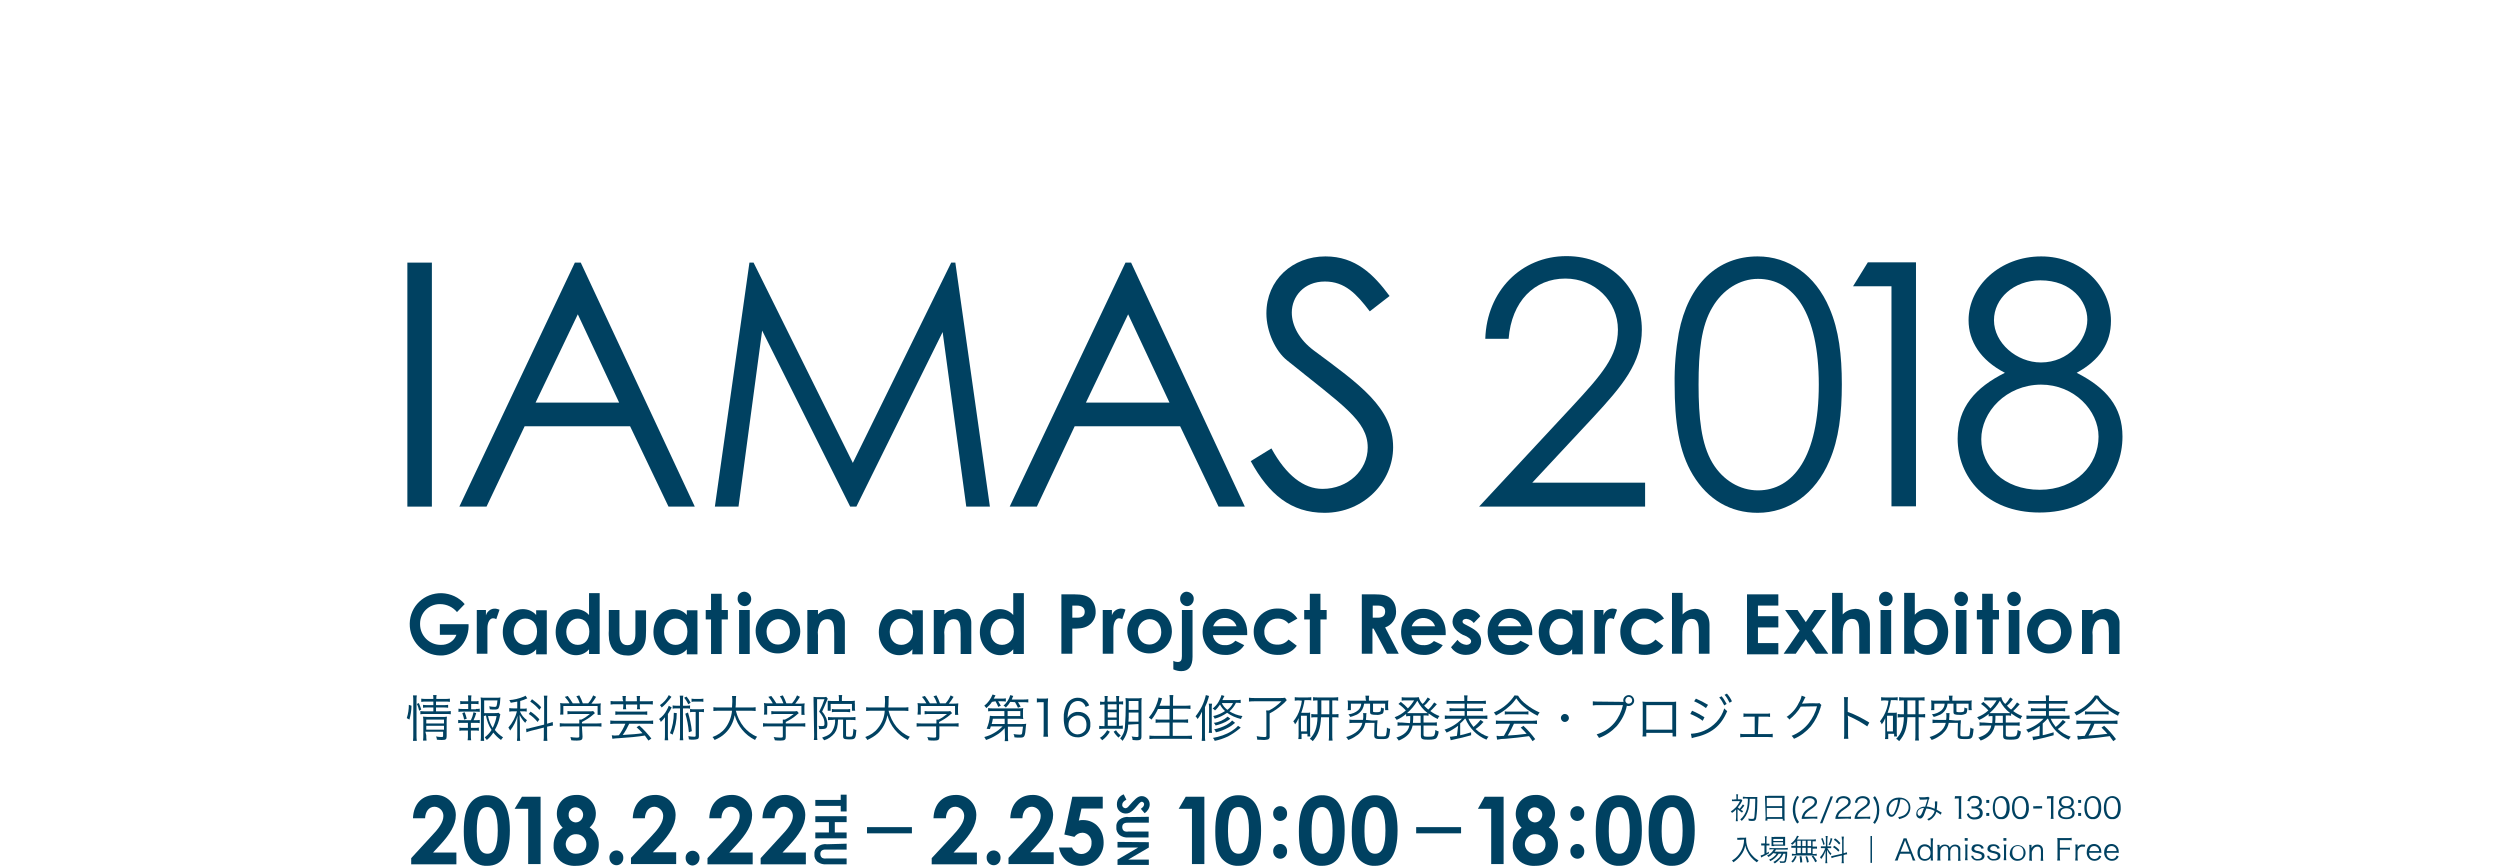 <?xml version="1.0" encoding="utf-8"?>
<!-- Generator: Adobe Illustrator 22.0.1, SVG Export Plug-In . SVG Version: 6.00 Build 0)  -->
<svg version="1.1" id="レイヤー_1" xmlns="http://www.w3.org/2000/svg" xmlns:xlink="http://www.w3.org/1999/xlink" x="0px"
	 y="0px" viewBox="0 0 846.3 293.1" style="enable-background:new 0 0 846.3 293.1;" xml:space="preserve">
<style type="text/css">
	.st0{fill:#004161;}
</style>
<title>titleアセット 1</title>
<g id="レイヤー_2_1_">
	<g id="top">
		<path class="st0" d="M158.6,211.1c0.2,2.7-0.6,5.3-2.3,7.4c-1.8,2.2-4.5,3.5-7.3,3.4c-5.8-0.1-10.4-4.9-10.3-10.8
			s4.9-10.4,10.8-10.3c3,0.1,5.9,1.4,7.8,3.7l-2.6,2.7c-1.4-1.7-3.5-2.7-5.8-2.7c-3.7,0-6.7,2.9-6.7,6.6c0,0.1,0,0.1,0,0.2
			c0,3.8,3,6.9,6.8,7c0.1,0,0.1,0,0.2,0c2.3,0.1,4.5-1.2,5.3-3.4h-5.6v-3.6H158.6z"/>
		<path class="st0" d="M164.5,208.3c0.5-1.7,2.3-2.7,4-2.1c0.2,0.1,0.4,0.1,0.6,0.2l-1.1,3.2c-0.3-0.2-0.7-0.3-1.1-0.3
			c-1,0-1.9,1.2-1.9,3.4c0,0.8,0,1.7,0,2.6v6h-3.6v-14.8h3.1L164.5,208.3z"/>
		<path class="st0" d="M181.5,219.8c-1.1,1.3-2.7,2-4.4,2c-3.7,0-6.9-3.2-6.9-7.8s3-7.8,6.8-7.8c1.7,0,3.4,0.7,4.5,2v-1.6h3.6v14.9
			h-3.6V219.8z M173.9,213.9c0,2.6,1.6,4.4,3.9,4.4s4-1.7,4-4.5s-1.7-4.4-4-4.4S173.9,211.4,173.9,213.9L173.9,213.9z"/>
		<path class="st0" d="M199.4,219.8c-1.1,1.3-2.7,2-4.4,2c-3.7,0-6.9-3.2-6.9-7.8s3-7.8,6.8-7.8c1.7,0,3.4,0.7,4.5,2v-7.4h3.6v20.6
			h-3.6L199.4,219.8z M191.7,213.9c0,2.6,1.6,4.4,3.9,4.4s3.9-1.7,3.9-4.5s-1.7-4.4-3.9-4.4S191.7,211.4,191.7,213.9L191.7,213.9z"
			/>
		<path class="st0" d="M206.1,206.5h3.6v7.8c0,2.7,0.8,4.1,2.7,4.1s2.7-1.4,2.7-3.9v-7.9h3.6v6.9c0,2.8-0.2,4.8-1.7,6.5
			c-1.2,1.3-2.9,2-4.6,1.9c-3.5,0-5.6-1.8-6.2-5.3c-0.1-1-0.2-2.1-0.1-3.1L206.1,206.5z"/>
		<path class="st0" d="M232.5,219.8c-1.1,1.3-2.7,2-4.4,2c-3.7,0-6.9-3.2-6.9-7.8s3-7.8,6.8-7.8c1.7,0,3.4,0.7,4.5,2v-1.6h3.6v14.9
			h-3.6V219.8z M224.8,213.9c0,2.6,1.6,4.4,3.9,4.4s4-1.7,4-4.5s-1.7-4.4-4-4.4S224.8,211.4,224.8,213.9L224.8,213.9z"/>
		<path class="st0" d="M240.7,201h3.6v5.5h2.1v3.2h-2.1v11.7h-3.6v-11.7h-1.8v-3.2h1.8V201z"/>
		<path class="st0" d="M254.3,202.8c0,1.3-1,2.4-2.3,2.4c0,0,0,0,0,0c-1.3-0.1-2.4-1.2-2.3-2.6c0-1.3,1-2.3,2.3-2.3c0,0,0,0,0,0
			C253.3,200.4,254.3,201.5,254.3,202.8C254.3,202.8,254.3,202.8,254.3,202.8z M250.2,206.5h3.6v14.9h-3.6V206.5z"/>
		<path class="st0" d="M270.9,213.9c-0.1,4.2-3.6,7.4-7.8,7.3s-7.4-3.6-7.3-7.8c0.1-4,3.4-7.2,7.5-7.3c4.2,0,7.6,3.4,7.6,7.6
			C270.9,213.8,270.9,213.8,270.9,213.9z M259.5,213.9c0,2.5,1.5,4.3,3.9,4.3c2.2,0,4-1.8,4-4c0-0.1,0-0.2,0-0.3
			c0-2.5-1.6-4.3-4-4.3c-2.2,0.1-3.9,1.9-3.9,4.1C259.5,213.8,259.5,213.8,259.5,213.9z"/>
		<path class="st0" d="M276.9,208c1.1-1.2,2.6-1.8,4.2-1.9c2.7-0.1,4.9,2,4.9,4.7c0,0.1,0,0.3,0,0.4v10.2h-3.6v-7
			c0-2.9-0.2-4.8-2.4-4.8c-1,0-1.9,0.5-2.4,1.4c-0.6,1.3-0.9,2.7-0.7,4.1v6.3h-3.6v-14.9h3.6L276.9,208z"/>
		<path class="st0" d="M308.9,219.8c-1.1,1.3-2.7,2-4.5,2c-3.7,0-6.9-3.2-6.9-7.8s3-7.8,6.8-7.8c1.7,0,3.4,0.7,4.5,2v-1.6h3.6v14.9
			h-3.6L308.9,219.8z M301.2,213.9c0,2.6,1.6,4.4,3.9,4.4s4-1.7,4-4.5s-1.7-4.4-4-4.4S301.2,211.4,301.2,213.9L301.2,213.9z"/>
		<path class="st0" d="M319.7,208c1.1-1.2,2.6-1.8,4.2-1.9c2.7-0.1,4.9,2,4.9,4.7c0,0.1,0,0.3,0,0.4v10.2h-3.6v-7
			c0-2.9-0.2-4.8-2.4-4.8c-1,0-1.9,0.5-2.4,1.4c-0.6,1.3-0.9,2.7-0.7,4.1v6.3h-3.6v-14.9h3.6L319.7,208z"/>
		<path class="st0" d="M343,219.8c-1.1,1.3-2.7,2-4.4,2c-3.7,0-6.9-3.2-6.9-7.8s3-7.8,6.8-7.8c1.7,0,3.4,0.7,4.5,2v-7.4h3.6v20.6
			H343V219.8z M335.3,213.9c0,2.6,1.6,4.4,3.9,4.4s4-1.7,4-4.5s-1.7-4.4-4-4.4S335.4,211.4,335.3,213.9L335.3,213.9z"/>
		<path class="st0" d="M359.3,201.2h4.5c2.5,0,4.3,0.4,5.5,1.6c1,1.1,1.6,2.6,1.6,4.2c0.1,1.9-0.8,3.7-2.5,4.8c-1.6,1-3.4,1-5.4,1
			v8.5h-3.7V201.2z M363,209.1h1.7c1.7,0,2.5-0.7,2.5-2s-0.9-2.1-2.7-2.1H363L363,209.1z"/>
		<path class="st0" d="M376.4,208.3c0.4-1.3,1.6-2.2,3-2.3c0.5,0,1.1,0.1,1.6,0.4l-1.1,3.2c-0.3-0.2-0.7-0.3-1.1-0.3
			c-1,0-1.8,1.2-1.9,3.4c0,0.8,0,1.7,0,2.6v6h-3.6v-14.8h3.1L376.4,208.3z"/>
		<path class="st0" d="M396.7,213.9c-0.1,4.2-3.6,7.4-7.8,7.3s-7.4-3.6-7.3-7.8c0.1-4,3.4-7.2,7.5-7.3c4.2,0,7.6,3.4,7.6,7.6
			C396.7,213.7,396.7,213.8,396.7,213.9z M385.2,213.9c0,2.5,1.5,4.3,3.9,4.3c2.2,0,4-1.8,4-4c0-0.1,0-0.2,0-0.3
			c0-2.5-1.6-4.3-4-4.3c-2.2,0.1-3.9,1.9-3.9,4.1C385.2,213.8,385.2,213.8,385.2,213.9L385.2,213.9z"/>
		<path class="st0" d="M400.1,206.5h3.6v15.8c0,3.3-1.3,4.9-3.8,4.9c-0.9,0-1.8-0.2-2.7-0.6v-2.9c0.5,0.3,1,0.4,1.5,0.4
			c1.1,0,1.4-0.7,1.4-2V206.5z M404.1,202.8c0,1.3-1,2.4-2.3,2.4c0,0,0,0,0,0c-1.3-0.1-2.4-1.2-2.3-2.6c0-1.2,1-2.3,2.2-2.3
			c0,0,0,0,0,0C403.1,200.4,404.2,201.5,404.1,202.8L404.1,202.8z"/>
		<path class="st0" d="M421.2,218.4c-1.4,2.2-4,3.5-6.6,3.3c-4.6,0-7.5-3.5-7.5-7.8c0-4.1,2.9-7.8,7.5-7.8s7.6,3.4,7.6,8.1
			c0,0.3,0,0.5,0,0.8h-11.6c0.2,2,2,3.5,4,3.4c1.4,0.1,2.7-0.5,3.6-1.5L421.2,218.4z M418.6,212c-0.7-2.2-3.1-3.3-5.3-2.6
			c-1.2,0.4-2.2,1.4-2.6,2.6H418.6z"/>
		<path class="st0" d="M439,218.6c-1.5,2.1-4,3.2-6.5,3.1c-4.9,0-8.1-3.4-8.1-7.8c-0.1-4.3,3.4-7.8,7.7-7.9c0.2,0,0.3,0,0.5,0
			c2.7-0.1,5.2,1.2,6.6,3.4l-3,1.7c-0.9-1.1-2.2-1.7-3.6-1.7c-2.4-0.1-4.4,1.7-4.6,4c0,0.2,0,0.3,0,0.5c-0.1,2.3,1.6,4.2,3.9,4.3
			c0.2,0,0.3,0,0.5,0c1.5,0.1,2.9-0.6,3.8-1.7L439,218.6z"/>
		<path class="st0" d="M443.4,201h3.6v5.5h2.1v3.2H447v11.7h-3.6v-11.7h-1.9v-3.2h1.9V201z"/>
		<path class="st0" d="M461,201.2h4.5c2.5,0,4.2,0.3,5.5,1.6c1.1,1.1,1.6,2.6,1.6,4.2c0.1,2.4-1.4,4.6-3.7,5.4l4.6,8.9h-4l-4.5-8.5
			h-0.4v8.5H461V201.2z M464.7,209.1h1.7c1.7,0,2.5-0.7,2.5-2.1s-0.9-2-2.6-2h-1.6V209.1z"/>
		<path class="st0" d="M488.4,218.4c-1.4,2.2-4,3.5-6.6,3.3c-4.6,0-7.5-3.5-7.5-7.8c0-4.1,2.9-7.8,7.5-7.8s7.6,3.4,7.6,8.1
			c0,0.3,0,0.5,0,0.8h-11.6c0.2,2,2,3.5,4,3.4c1.4,0.1,2.7-0.4,3.6-1.4L488.4,218.4z M485.8,212c-0.7-2.2-3.1-3.3-5.3-2.6
			c-1.2,0.4-2.2,1.4-2.6,2.6H485.8z"/>
		<path class="st0" d="M495.2,214.9c-2.3-1.2-3.5-2.7-3.5-4.5c0.1-2.4,2.1-4.3,4.5-4.3c0.1,0,0.1,0,0.2,0c1.9,0,3.7,0.9,4.7,2.5
			l-2.2,2.3c-0.6-0.8-1.5-1.3-2.5-1.4c-0.7,0-1.3,0.3-1.3,0.9s0.5,0.8,1.3,1.2l1.3,0.7c2.4,1.3,3.7,2.6,3.7,4.8c0,2.7-2,4.6-5.2,4.6
			c-2,0-3.9-0.9-5-2.6l2.2-2.5c0.7,1,1.8,1.6,3,1.7c0.9,0,1.6-0.5,1.6-1.2s-0.6-1.1-1.6-1.7L495.2,214.9z"/>
		<path class="st0" d="M517.7,218.4c-1.4,2.2-4,3.5-6.6,3.3c-4.6,0-7.5-3.5-7.5-7.8c0-4.1,2.8-7.8,7.5-7.8s7.6,3.4,7.6,8.1
			c0,0.3,0,0.5,0,0.8h-11.6c0.2,2,2,3.5,4,3.4c1.4,0.1,2.7-0.5,3.6-1.5L517.7,218.4z M515,212c-0.7-2.2-3.1-3.3-5.3-2.6
			c-1.2,0.4-2.2,1.4-2.6,2.6H515z"/>
		<path class="st0" d="M532.2,219.8c-1.1,1.3-2.7,2-4.4,2c-3.7,0-6.9-3.2-6.9-7.8s3-7.8,6.8-7.8c1.7,0,3.4,0.7,4.5,2v-1.6h3.6v14.9
			h-3.6V219.8z M524.5,213.9c0,2.6,1.6,4.4,3.9,4.4s4-1.7,4-4.5s-1.7-4.4-4-4.4S524.5,211.4,524.5,213.9L524.5,213.9z"/>
		<path class="st0" d="M542.8,208.3c0.4-1.3,1.6-2.2,3-2.3c0.5,0,1.1,0.1,1.6,0.4l-1.1,3.2c-0.3-0.2-0.7-0.3-1.1-0.3
			c-1,0-1.8,1.2-1.9,3.4c0,0.8,0,1.7,0,2.6v6h-3.6v-14.8h3.1L542.8,208.3z"/>
		<path class="st0" d="M563.1,218.6c-1.5,2.1-4,3.2-6.5,3.1c-4.9,0-8.1-3.4-8.1-7.8c-0.1-4.3,3.4-7.8,7.7-7.9c0.2,0,0.3,0,0.5,0
			c2.7-0.1,5.2,1.2,6.6,3.4l-3,1.7c-0.9-1.1-2.2-1.7-3.6-1.7c-2.4-0.1-4.4,1.7-4.5,4.1c0,0.1,0,0.3,0,0.4c-0.1,2.3,1.6,4.2,3.9,4.3
			c0.2,0,0.3,0,0.5,0c1.5,0.1,2.9-0.6,3.8-1.7L563.1,218.6z"/>
		<path class="st0" d="M566,200.7h3.6v7.3c1.1-1.2,2.6-1.8,4.2-1.9c2.7,0,4.9,1.8,4.9,5.4v9.8h-3.6v-7c0-3-0.3-4.8-2.5-4.8
			c-1,0-1.9,0.6-2.4,1.4c-0.7,1.2-0.7,2.5-0.7,4.1v6.3H566V200.7z"/>
		<path class="st0" d="M591.4,201.2H602v3.8h-6.9v3.6h6.9v3.8h-6.9v5.3h6.9v3.8h-10.6V201.2z"/>
		<path class="st0" d="M604.3,206.5h4.2l2.8,4.1l2.8-4.1h4.2l-4.9,7l5.5,7.8h-4.2l-3.4-4.9l-3.4,4.9h-4.1l5.4-7.8L604.3,206.5z"/>
		<path class="st0" d="M620.2,200.7h3.6v7.3c1.1-1.2,2.6-1.8,4.3-1.9c2.7,0,4.9,1.8,4.9,5.4v9.8h-3.6v-7c0-3-0.3-4.8-2.5-4.8
			c-1,0-1.9,0.6-2.4,1.4c-0.7,1.2-0.7,2.5-0.7,4.1v6.3h-3.6V200.7z"/>
		<path class="st0" d="M640.7,202.8c0,1.3-1,2.4-2.3,2.4c0,0,0,0,0,0c-1.3-0.1-2.4-1.2-2.3-2.6c0-1.3,1-2.3,2.3-2.3c0,0,0,0,0,0
			C639.8,200.4,640.8,201.5,640.7,202.8C640.7,202.8,640.7,202.8,640.7,202.8z M636.6,206.5h3.6v14.9h-3.6V206.5z"/>
		<path class="st0" d="M648.2,221.3h-3.6v-20.6h3.6v7.4c1.2-1.3,2.8-2,4.5-2c3.7,0,6.8,3.2,6.8,7.8s-3.2,7.8-6.9,7.8
			c-1.7,0-3.3-0.7-4.5-2V221.3z M648,213.9c0,2.7,1.7,4.5,4,4.5s3.9-1.9,3.9-4.4s-1.5-4.4-3.9-4.4S648,211.2,648,213.9L648,213.9z"
			/>
		<path class="st0" d="M666.2,202.8c0,1.3-1,2.4-2.3,2.4c0,0,0,0,0,0c-1.3-0.1-2.4-1.2-2.3-2.6c0-1.3,1-2.3,2.3-2.3c0,0,0,0,0,0
			C665.2,200.4,666.3,201.5,666.2,202.8C666.2,202.8,666.2,202.8,666.2,202.8z M662.1,206.5h3.6v14.9h-3.6V206.5z"/>
		<path class="st0" d="M671,201h3.6v5.5h2.1v3.2h-2.1v11.7H671v-11.7h-1.8v-3.2h1.8V201z"/>
		<path class="st0" d="M684.1,202.8c0,1.3-1,2.4-2.3,2.4c0,0,0,0,0,0c-1.3-0.1-2.4-1.2-2.3-2.6c0-1.3,1-2.3,2.3-2.3c0,0,0,0,0,0
			C683.1,200.4,684.1,201.5,684.1,202.8C684.1,202.8,684.1,202.8,684.1,202.8z M680,206.5h3.6v14.9H680V206.5z"/>
		<path class="st0" d="M701.3,213.9c-0.1,4.2-3.6,7.4-7.8,7.3s-7.4-3.6-7.3-7.8c0.1-4,3.4-7.2,7.5-7.3c4.2,0,7.6,3.4,7.6,7.6
			C701.3,213.7,701.3,213.8,701.3,213.9z M689.8,213.9c0,2.5,1.5,4.3,3.9,4.3c2.2,0,4-1.8,4-4c0-0.1,0-0.2,0-0.2
			c0-2.5-1.6-4.3-4-4.3c-2.2,0.1-3.9,1.9-3.9,4.1C689.8,213.8,689.8,213.8,689.8,213.9z"/>
		<path class="st0" d="M708.4,208c1.1-1.2,2.6-1.8,4.2-1.9c2.7-0.1,4.9,2,4.9,4.7c0,0.1,0,0.3,0,0.4v10.2h-3.6v-7
			c0-2.9-0.2-4.8-2.4-4.8c-1,0-1.9,0.5-2.4,1.4c-0.6,1.3-0.9,2.7-0.7,4.1v6.3h-3.6v-14.9h3.6V208z"/>
		<path class="st0" d="M137.7,243.1c0.5-1.5,0.7-3,0.7-4.5l0.9,0.3c0,1.6-0.3,3.2-0.7,4.7L137.7,243.1z M139.8,250.8
			c0.1-0.7,0.1-1.3,0.1-2v-11.7c0-0.6,0-1.1-0.1-1.7h1.3c-0.1,0.6-0.1,1.1-0.1,1.7v11.8c0,0.6,0,1.3,0.1,1.9L139.8,250.8z
			 M141.9,240.6c-0.2-0.8-0.4-1.6-0.8-2.3l0.7-0.3c0.3,0.7,0.6,1.5,0.8,2.2L141.9,240.6z M144.2,237.5c-0.5,0-1,0-1.6,0.1v-1.1
			c0.5,0.1,1,0.1,1.6,0.1h2.5c0-0.4,0-0.9-0.1-1.3h1.2c-0.1,0.4-0.1,0.9-0.1,1.3h3c0.5,0,1.1,0,1.6-0.1v1.1
			c-0.5-0.1-1.1-0.1-1.6-0.1h-3.1v1.2h2.6c0.5,0,1,0,1.5-0.1v1c-0.5-0.1-1-0.1-1.5-0.1h-2.6v1.3h3.4c0.5,0,1.1,0,1.6-0.1v1.1
			c-0.5-0.1-1.1-0.1-1.6-0.1h-7c-0.6,0-1.1,0-1.7,0.1v-1.1c0.6,0.1,1.1,0.1,1.7,0.1h2.7v-1.3h-2c-0.5,0-1,0-1.5,0.1v-1
			c0.5,0.1,1,0.1,1.5,0.1h2v-1.2H144.2z M144.3,248.9c0,0.6,0,1.2,0.1,1.8h-1.2c0.1-0.6,0.1-1.2,0.1-1.8v-4.8c0-0.5,0-1-0.1-1.5
			c0.5,0,1,0.1,1.5,0.1h5.1c0.5,0,1,0,1.5-0.1c-0.1,0.6-0.1,1.2-0.1,1.8v4.8c0,1.1-0.3,1.3-1.6,1.3c-0.4,0-1,0-1.7-0.1
			c0-0.4-0.1-0.7-0.3-1.1c0.6,0.1,1.2,0.2,1.8,0.2c0.6,0,0.6-0.1,0.6-0.5v-1.3h-6L144.3,248.9z M150.3,244.9v-1.3h-6v1.3H150.3z
			 M150.3,247v-1.3h-6v1.3L150.3,247z"/>
		<path class="st0" d="M161.1,240c0.4,0,0.9,0,1.3-0.1v1.1c-0.4-0.1-0.9-0.1-1.3-0.1h-4.6c-0.4,0-0.9,0-1.3,0.1v-1.1
			c0.4,0.1,0.9,0.1,1.3,0.1h2v-1.7h-1.5c-0.4,0-0.8,0-1.2,0.1v-1.1c0.4,0.1,0.8,0.1,1.2,0.1h1.5v-0.5c0-0.5,0-1-0.1-1.5h1.2
			c-0.1,0.5-0.1,1-0.1,1.5v0.5h1.3c0.4,0,0.8,0,1.2-0.1v1.1c-0.4-0.1-0.8-0.1-1.2-0.1h-1.3v1.8H161.1z M161.1,243.8
			c0.4,0,0.9,0,1.3-0.1v1.1c-0.4-0.1-0.9-0.1-1.3-0.1h-1.7v1.7h1.5c0.4,0,0.8,0,1.2-0.1v1.1c-0.4-0.1-0.8-0.1-1.2-0.1h-1.5v1.7
			c0,0.5,0,1.1,0.1,1.6h-1.2c0.1-0.5,0.1-1.1,0.1-1.6v-1.7h-1.7c-0.4,0-0.8,0-1.2,0.1v-1.1c0.4,0.1,0.8,0.1,1.2,0.1h1.7v-1.7h-2
			c-0.4,0-0.9,0-1.3,0.1v-1.1c0.4,0.1,0.9,0.1,1.3,0.1h3c0.4-0.8,0.7-1.7,0.9-2.7l0.9,0.3c-0.2,0.8-0.5,1.6-0.9,2.4H161.1z
			 M157.1,243.6c-0.1-0.8-0.4-1.5-0.6-2.2l0.8-0.3c0.3,0.7,0.5,1.4,0.7,2.2L157.1,243.6z M163.8,242.4v6.7c0,0.6,0,1.1,0.1,1.7h-1.2
			c0.1-0.6,0.1-1.1,0.1-1.7v-11.4c0-0.6,0-1.1-0.1-1.6c0.5,0.1,1,0.1,1.5,0.1h3.8c0.5,0,0.9,0,1.4-0.1c0,0.3,0,0.3-0.1,1.2
			c0,0.8-0.2,1.7-0.5,2.4c-0.2,0.4-0.6,0.5-1.4,0.5c-0.5,0-1.1,0-1.6-0.1c0-0.3-0.1-0.7-0.2-1c0.6,0.1,1.3,0.2,1.9,0.2
			c0.6,0,0.7-0.2,0.9-2.2h-4.5v4.3h3.6c0.4,0,0.9,0,1.3-0.1l0.6,0.6c-0.1,0.2-0.2,0.5-0.2,0.7c-0.3,1.6-0.9,3.1-1.7,4.5
			c0.8,1,1.7,1.8,2.8,2.5c-0.3,0.3-0.5,0.6-0.7,0.9c-1-0.7-1.9-1.6-2.6-2.5c-0.6,0.9-1.3,1.8-2.2,2.5c-0.2-0.3-0.5-0.6-0.7-0.9
			c0.9-0.7,1.7-1.5,2.3-2.5c-1-1.5-1.6-3.2-1.9-4.9L163.8,242.4z M165.2,242.4c0.3,1.4,0.8,2.8,1.6,4c0.6-1.3,1.1-2.6,1.3-4H165.2z"
			/>
		<path class="st0" d="M175.1,237.5c-0.9,0.2-1.2,0.2-2.2,0.4c-0.1-0.3-0.3-0.6-0.5-0.9c1.6-0.1,3.2-0.5,4.7-1.1
			c0.3-0.1,0.5-0.2,0.8-0.4l0.6,0.9c-0.8,0.4-1.6,0.7-2.4,0.9v2.6h1.1c0.4,0,0.8,0,1.1-0.1v1.1c-0.4-0.1-0.8-0.1-1.2-0.1h-1.1
			c0.5,1.2,1.3,2.2,2.4,3c-0.2,0.3-0.5,0.6-0.6,0.9c-0.8-0.8-1.4-1.7-1.9-2.7c0,0.2,0,1.1,0.1,2.6v4.2c0,0.7,0,1.3,0.1,2H175
			c0.1-0.7,0.1-1.3,0.1-2V245c0-0.6,0-1.6,0.1-2.7c-0.5,1.8-1.3,3.5-2.5,5c-0.2-0.4-0.4-0.7-0.6-1c1.4-1.6,2.4-3.5,2.9-5.5h-1.1
			c-0.5,0-1,0-1.5,0.1v-1.2c0.5,0.1,1,0.1,1.5,0.1h1.2L175.1,237.5z M179.7,247.4c-0.6,0.2-1.1,0.3-1.5,0.5l-0.1-1.2
			c0.5,0,1.1-0.1,1.6-0.3l4.5-1.1v-8c0-0.6,0-1.2-0.1-1.8h1.2c-0.1,0.6-0.1,1.2-0.1,1.8v7.7l0.3-0.1c0.5-0.1,1-0.3,1.6-0.5l0.1,1.2
			c-0.5,0.1-1,0.2-1.6,0.3l-0.4,0.1v2.9c0,0.6,0,1.2,0.1,1.9H184c0.1-0.6,0.1-1.2,0.1-1.9v-2.6L179.7,247.4z M179.6,240.9
			c1.1,0.7,2.1,1.6,3,2.6l-0.6,0.9c-0.9-1.1-1.9-2-3-2.7L179.6,240.9z M180.1,236.7c1.1,0.8,2.2,1.7,3.1,2.7l-0.6,0.9
			c-0.9-1.1-1.9-2-3.1-2.8L180.1,236.7z"/>
		<path class="st0" d="M197.2,249.4c0,1-0.3,1.3-1.9,1.3c-0.5,0-1.3,0-1.9-0.1c-0.1-0.4-0.2-0.7-0.3-1.1c0.7,0.1,1.4,0.2,2.1,0.2
			c0.8,0,0.9-0.1,0.9-0.4v-3.4h-4.9c-0.6,0-1.2,0-1.7,0.1v-1.2c0.6,0.1,1.1,0.1,1.7,0.1h4.9v-0.3c0-0.3,0-0.7,0-1h0.7
			c1.1-0.5,2-1.2,2.9-1.9h-6c-0.5,0-1,0-1.6,0.1v-1.1c0.5,0.1,1.1,0.1,1.6,0.1h5.9c0.4,0,0.8,0,1.2-0.1l0.6,0.7
			c-0.2,0.2-0.2,0.2-0.6,0.5c-1.1,1-2.4,1.8-3.8,2.5v0.5h4.9c0.6,0,1.2,0,1.7-0.1v1.2c-0.6-0.1-1.2-0.1-1.7-0.1h-4.9L197.2,249.4z
			 M192.8,238.1c-0.4-0.8-1-1.5-1.6-2.2l1-0.3c0.6,0.8,1.2,1.6,1.7,2.5h2.4c-0.3-0.9-0.7-1.7-1.2-2.4l1-0.3c0.5,0.9,0.9,1.8,1.2,2.7
			h1.8c0.7-0.8,1.3-1.7,1.7-2.7l1,0.5c-0.5,0.8-1,1.6-1.6,2.3h1.3c0.6,0,1.3,0,1.9-0.1c-0.1,0.5-0.1,0.9-0.1,1.4v1.3
			c0,0.4,0,0.8,0.1,1.2h-1.1V239h-11.6v2.9h-1.1c0.1-0.4,0.1-0.8,0.1-1.2v-1.3c0-0.5,0-0.9-0.1-1.4c0.6,0.1,1.2,0.1,1.9,0.1H192.8z"
			/>
		<path class="st0" d="M210.8,236.8c0-0.4,0-0.8-0.1-1.2h1.2c-0.1,0.4-0.1,0.8-0.1,1.2v0.6h3.8v-0.6c0-0.4,0-0.8-0.1-1.2h1.2
			c-0.1,0.4-0.1,0.8-0.1,1.2v0.6h2.6c0.6,0,1.2,0,1.8-0.1v1.2c-0.6-0.1-1.2-0.1-1.8-0.1h-2.6v0.6c0,0.4,0,0.7,0.1,1.1h-1.1
			c0.1-0.4,0.1-0.8,0.1-1.1v-0.5h-3.8v0.5c0,0.4,0,0.8,0.1,1.1h-1.1c0-0.4,0.1-0.7,0.1-1.1v-0.6h-2.5c-0.6,0-1.2,0-1.8,0.1v-1.2
			c0.6,0.1,1.2,0.1,1.8,0.1h2.5L210.8,236.8z M208.3,245c-0.6,0-1.1,0-1.7,0.1v-1.2c0.6,0.1,1.1,0.1,1.7,0.1h11.1
			c0.6,0,1.1,0,1.7-0.1v1.2c-0.6-0.1-1.1-0.1-1.7-0.1H213c-0.6,1.3-1.3,2.6-2.2,3.8c3.2-0.2,4.8-0.3,6.7-0.6c-0.6-0.7-1.3-1.4-2-2
			l0.9-0.6c1.5,1.3,2.8,2.8,4.1,4.4l-1,0.7c-0.4-0.6-0.8-1.1-1.2-1.7c-2.4,0.4-5.6,0.7-8.9,0.9c-0.7,0-1.4,0.1-2.1,0.2l-0.2-1.2
			c0.3,0,0.7,0.1,1,0.1l1.4-0.1c0.9-1.2,1.6-2.5,2.2-3.9H208.3z M219.1,242c-0.5-0.1-1.1-0.1-1.6-0.1H210c-0.6,0-1.1,0-1.7,0.1v-1.2
			c0.6,0.1,1.1,0.1,1.7,0.1h7.5c0.6,0,1.1,0,1.6-0.1L219.1,242z"/>
		<path class="st0" d="M225.1,244.8c0-0.7,0-1.2,0-2c-0.4,0.6-0.9,1.1-1.4,1.6c-0.1-0.4-0.3-0.7-0.6-1c1.1-0.8,2-1.8,2.6-3
			c0.3-0.5,0.5-1,0.7-1.5l1,0.6c-0.2,0.3-0.4,0.6-0.5,0.9s-0.6,0.9-0.8,1.3v6.9c0,0.7,0,1.3,0.1,2H225c0.1-0.7,0.1-1.3,0.1-2
			L225.1,244.8z M227.3,235.9c-0.2,0.3-0.2,0.3-0.7,0.9c-0.8,1-1.6,1.9-2.6,2.7c-0.2-0.3-0.4-0.6-0.6-0.8c1.3-0.9,2.3-2,3-3.4
			L227.3,235.9z M229.1,241.4c0,2.5-0.5,5-1.4,7.3c-0.3-0.2-0.6-0.4-0.9-0.5c0.9-2.2,1.3-4.5,1.3-6.9L229.1,241.4z M232.2,238.9
			c0.5,0,1,0,1.4-0.1v1.1c-0.4-0.1-0.9-0.1-1.3-0.1h-1.1v8.9c0,0.6,0,1.3,0.1,1.9h-1.2c0.1-0.6,0.1-1.3,0.1-1.9v-8.9H229
			c-0.4,0-0.9,0-1.3,0.1v-1.1c0.5,0.1,1,0.1,1.4,0.1h1.1v-1.8c0-0.5,0-1.1-0.1-1.6h1.2c-0.1,0.5-0.1,1.1-0.1,1.6v1.8H232.2z
			 M232.4,235.8c0.5,0.6,1,1.3,1.4,2.1l-0.8,0.5c-0.4-0.8-0.8-1.5-1.4-2.2L232.4,235.8z M232.9,241.2c0.6,2,1.1,4.1,1.3,6.3l-1,0.4
			c-0.2-2.2-0.6-4.3-1.2-6.3L232.9,241.2z M234.8,241c-0.4,0-0.8,0-1.2,0.1V240c0.4,0.1,0.8,0.1,1.2,0.1h2.2c0.4,0,0.9,0,1.3-0.1
			v1.1c-0.4-0.1-0.9-0.1-1.3-0.1h-0.4v8.1c0,0.6-0.1,1-0.5,1.1c-0.4,0.1-0.9,0.2-1.4,0.2c-0.4,0-1.1,0-1.5-0.1
			c0-0.4-0.1-0.7-0.2-1.1c0.7,0.1,1.3,0.2,2,0.2c0.4,0,0.5-0.1,0.5-0.4V241L234.8,241z M238.1,237.6c-0.4-0.1-0.8-0.1-1.2-0.1h-1.6
			c-0.4,0-0.8,0-1.2,0.1v-1.1c0.4,0.1,0.8,0.1,1.2,0.1h1.6c0.4,0,0.8,0,1.2-0.1L238.1,237.6z"/>
		<path class="st0" d="M249.1,240.6c0.5,2,1.4,3.9,2.7,5.5c1.2,1.4,2.7,2.6,4.5,3.3c-0.3,0.3-0.5,0.7-0.7,1.1
			c-3.4-1.7-5.9-4.7-6.9-8.4c-0.4,2.3-1.5,4.5-3.2,6.1c-1,1-2.2,1.7-3.6,2.3c-0.2-0.4-0.4-0.7-0.7-1c1.7-0.6,3.2-1.6,4.3-3
			c1.3-1.7,2.1-3.8,2.3-5.9h-4.5c-0.6,0-1.2,0-1.8,0.1v-1.3c0.6,0.1,1.2,0.1,1.8,0.1h4.5c0-0.8,0.1-1.4,0.1-2c0-0.6,0-1.2-0.1-1.9
			h1.4c-0.1,0.6-0.1,1.2-0.1,1.8c0,0.9,0,1.4-0.1,2.1h5c0.6,0,1.2,0,1.8-0.1v1.3c-0.6-0.1-1.2-0.1-1.8-0.1L249.1,240.6z"/>
		<path class="st0" d="M266,249.4c0,1-0.3,1.3-1.8,1.3c-0.5,0-1.3,0-1.9-0.1c-0.1-0.4-0.2-0.7-0.4-1.1c0.7,0.1,1.4,0.2,2.2,0.2
			c0.8,0,0.9-0.1,0.9-0.4v-3.4H260c-0.6,0-1.2,0-1.7,0.1v-1.2c0.6,0.1,1.1,0.1,1.7,0.1h5v-0.3c0-0.3,0-0.7,0-1h0.7
			c1.1-0.5,2.1-1.2,3-1.9h-6c-0.5,0-1,0-1.6,0.1v-1.1c0.5,0.1,1.1,0.1,1.6,0.1h5.9c0.4,0,0.8,0,1.2-0.1l0.6,0.7
			c-0.2,0.2-0.2,0.2-0.6,0.5c-1.1,1-2.4,1.8-3.8,2.5v0.5h4.9c0.6,0,1.2,0,1.7-0.1v1.2c-0.6-0.1-1.2-0.1-1.8-0.1H266V249.4z
			 M261.6,238.1c-0.4-0.8-0.9-1.5-1.5-2.2l1-0.3c0.6,0.8,1.2,1.6,1.7,2.5h2.4c-0.3-0.9-0.7-1.7-1.2-2.4l1-0.3
			c0.5,0.9,0.9,1.8,1.2,2.7h1.9c0.7-0.8,1.3-1.7,1.7-2.7l1,0.5c-0.5,0.8-1,1.6-1.6,2.3h1.3c0.6,0,1.3,0,1.9-0.1
			c-0.1,0.5-0.1,0.9-0.1,1.4v1.3c0,0.4,0,0.8,0.1,1.2h-1.1V239h-11.6v2.9h-1.1c0.1-0.4,0.1-0.8,0.1-1.2v-1.3c0-0.5,0-0.9-0.1-1.4
			c0.6,0.1,1.2,0.1,1.9,0.1H261.6z"/>
		<path class="st0" d="M275.4,237.2c0-0.5,0-0.9,0-1.3c0.4,0,0.7,0.1,1.1,0.1h2.2c0.3,0,0.7,0,1-0.1l0.5,0.6c0,0.1-0.1,0.3-0.2,0.5
			c-0.5,1.3-1.1,2.6-1.7,3.9c0.6,0.6,1,1.4,1.4,2.2c0.2,0.6,0.4,1.3,0.4,2c0,1-0.3,1.5-0.9,1.6c-0.4,0.1-0.9,0.1-1.3,0.1h-0.6
			c0-0.4-0.1-0.7-0.2-1.1c0.4,0.1,0.7,0.1,1.1,0.1c0.8,0,0.9-0.1,0.9-0.9c0-0.8-0.2-1.6-0.6-2.3c-0.3-0.6-0.8-1.2-1.2-1.7
			c0.7-1.3,1.3-2.7,1.8-4.2h-2.5v12.2c0,0.5,0,1.1,0.1,1.6h-1.2c0.1-0.5,0.1-1.1,0.1-1.6L275.4,237.2z M281.8,243.7
			c-0.5,0-1,0-1.5,0.1v-1.1c0.5,0.1,1,0.1,1.5,0.1h6.2c0.5,0,1,0,1.6-0.1v1.1c-0.5-0.1-1-0.1-1.6-0.1h-1.6v5.3
			c0,0.4,0.2,0.4,1.2,0.4c1.1,0,1.1,0,1.3-2.7c0.3,0.2,0.6,0.4,1,0.4c-0.2,3-0.4,3.2-2.3,3.2c-0.5,0-1,0-1.5-0.1
			c-0.5-0.1-0.7-0.4-0.7-0.9v-5.7h-1.7c-0.1,2.4-0.4,3.5-1.2,4.6c-0.9,1.1-2.1,2-3.5,2.4c-0.2-0.3-0.5-0.6-0.7-0.9
			c2.1-0.7,3-1.3,3.6-2.5c0.6-1.1,0.9-2.4,0.8-3.6L281.8,243.7z M284,236.6c0-0.4,0-0.9-0.1-1.3h1.2c-0.1,0.4-0.1,0.9-0.1,1.3v0.7
			h2.8c0.5,0,1.1,0,1.6-0.1c0,0.4-0.1,0.7,0,1.1v1.1c0,0.4,0,0.8,0.1,1.2h-1.1v-2.3h-7.2v2.3h-1c0-0.4,0-0.8,0-1.2v-1.1
			c0-0.4,0-0.7,0-1.1c0.6,0.1,1.2,0.1,1.7,0.1h2.1L284,236.6z M281.6,240c0.4,0.1,0.8,0.1,1.2,0.1h3.8c0.4,0,0.8,0,1.2-0.1v1.1
			c-0.4,0-0.8-0.1-1.2-0.1h-3.8c-0.4,0-0.8,0-1.2,0.1L281.6,240z"/>
		<path class="st0" d="M300.8,240.6c0.5,2,1.4,3.9,2.7,5.5c1.2,1.4,2.7,2.6,4.5,3.3c-0.3,0.3-0.5,0.7-0.7,1.1
			c-3.4-1.7-5.9-4.7-6.9-8.4c-0.4,2.3-1.5,4.5-3.2,6.1c-1.1,1-2.3,1.7-3.6,2.3c-0.2-0.4-0.4-0.7-0.7-1c1.7-0.6,3.2-1.6,4.3-3
			c1.4-1.7,2.2-3.8,2.3-5.9H295c-0.6,0-1.2,0-1.8,0.1v-1.3c0.6,0.1,1.2,0.1,1.8,0.1h4.5c0-0.8,0.1-1.4,0.1-2c0-0.6,0-1.2-0.1-1.9
			h1.4c-0.1,0.6-0.1,1.2-0.1,1.8c0,0.9,0,1.4-0.1,2.1h5c0.6,0,1.2,0,1.8-0.1v1.3c-0.6-0.1-1.2-0.1-1.8-0.1L300.8,240.6z"/>
		<path class="st0" d="M318,249.4c0,1-0.3,1.3-1.8,1.3c-0.5,0-1.3,0-1.9-0.1c-0.1-0.4-0.2-0.7-0.4-1.1c0.7,0.1,1.4,0.2,2.1,0.2
			c0.8,0,0.9-0.1,0.9-0.4v-3.4H312c-0.6,0-1.2,0-1.7,0.1v-1.2c0.6,0.1,1.1,0.1,1.7,0.1h5v-0.3c0-0.3,0-0.6,0-1h0.7
			c1.1-0.5,2-1.2,2.9-1.9h-6c-0.5,0-1,0-1.6,0.1v-1.1c0.5,0.1,1.1,0.1,1.6,0.1h5.9c0.4,0,0.8,0,1.2-0.1l0.6,0.7
			c-0.2,0.2-0.2,0.2-0.6,0.5c-1.1,1-2.4,1.8-3.8,2.5v0.5h4.9c0.6,0,1.2,0,1.7-0.1v1.2c-0.6-0.1-1.2-0.1-1.7-0.1H318V249.4z
			 M313.6,238.1c-0.4-0.8-0.9-1.5-1.5-2.2l1-0.3c0.6,0.8,1.2,1.6,1.7,2.5h2.4c-0.3-0.9-0.7-1.7-1.2-2.4l1-0.3
			c0.5,0.9,0.9,1.8,1.2,2.7h1.9c0.7-0.8,1.3-1.7,1.7-2.7l1,0.5c-0.5,0.8-1,1.6-1.6,2.3h1.3c0.6,0,1.3,0,1.9-0.1
			c0,0.5-0.1,0.9-0.1,1.4v1.3c0,0.4,0,0.8,0.1,1.2h-1.1V239h-11.6v2.9h-1.1c0-0.4,0.1-0.8,0.1-1.2v-1.3c0-0.5,0-0.9-0.1-1.4
			c0.6,0.1,1.3,0.1,1.9,0.1H313.6z"/>
		<path class="st0" d="M335.8,237.6c-0.5,0.8-1.2,1.5-1.9,2.1c-0.2-0.3-0.4-0.5-0.7-0.8c1.3-1,2.2-2.3,2.8-3.8l1,0.3
			c-0.2,0.4-0.4,0.8-0.6,1.1h2.5c0.5,0,1.1,0,1.6-0.1v1.1c-0.5-0.1-1-0.1-1.5-0.1h-1.1c0.3,0.5,0.6,1,0.9,1.5l-0.9,0.4
			c-0.2-0.7-0.6-1.3-0.9-1.9L335.8,237.6z M340.1,246.5c-0.9,1-1.8,1.8-2.9,2.4c-1.1,0.7-2.2,1.2-3.4,1.6c-0.2-0.4-0.4-0.7-0.6-1
			c1.1-0.3,2.2-0.7,3.2-1.3c1.1-0.6,2.1-1.4,3-2.3h-4c-0.1,0.3-0.1,0.5-0.3,0.9l-1.1-0.1c0.6-1.4,1-2.9,1.1-4.4
			c0.5,0.1,1,0.1,1.5,0.1h3.4v-1.7h-3.9c-0.5,0-1.1,0-1.6,0.1v-1.1c0.5,0.1,1.1,0.1,1.6,0.1h8.8c0.5,0,1,0,1.5-0.1
			c-0.1,0.4-0.1,0.7-0.1,1.1v1.4c0,0.4,0,0.8,0.1,1.2c-0.4,0-0.9-0.1-1.5-0.1h-3.8v1.8h4.9c0.5,0,0.9,0,1.4-0.1
			c0,0.2-0.1,0.5-0.1,0.7c-0.3,3.8-0.4,4-2.1,4c-0.6,0-1.2,0-1.8-0.1c0-0.4-0.1-0.7-0.3-1.1c0.7,0.1,1.4,0.2,2.1,0.2
			c0.6,0,0.7-0.1,0.8-0.5c0.1-0.7,0.2-1.5,0.3-2.2h-5.1v3c0,0.6,0,1.3,0.1,1.9h-1.2c0.1-0.5,0.1-0.9,0.1-1.4V249L340.1,246.5z
			 M336.1,243.3c-0.1,0.6-0.2,1.2-0.4,1.8h4.4v-1.8H336.1z M342,237.6c-0.4,0.7-0.9,1.3-1.5,1.9c-0.2-0.3-0.5-0.5-0.8-0.6
			c1.1-1,1.9-2.2,2.3-3.6l1,0.3c-0.2,0.5-0.3,0.6-0.5,1.2h3.8c0.6,0,1.2,0,1.8-0.1v1.1c-0.6-0.1-1.2-0.1-1.7-0.1h-1.8
			c0.3,0.5,0.6,0.9,0.9,1.5l-0.9,0.4c-0.3-0.6-0.6-1.3-1-1.9L342,237.6z M345.4,242.4v-1.7h-4.3v1.7H345.4z"/>
		<path class="st0" d="M351,236.4c0.5,0.1,0.9,0.1,1.4,0.1h1c0.5,0,0.9,0,1.4-0.1c-0.1,1-0.1,1.9-0.1,2.8v8.3c0,0.6,0,1.3,0.1,1.9
			h-1.6c0.1-0.6,0.1-1.3,0.1-1.9v-9.8h-0.9c-0.5,0-1,0-1.4,0.1L351,236.4z"/>
		<path class="st0" d="M367.5,239.3c-0.1-0.4-0.3-0.8-0.6-1.1c-0.5-0.6-1.2-0.9-2-0.9c-1.3,0-2.5,0.9-2.8,2.1
			c-0.5,1.2-0.7,2.4-0.7,3.7c0.2-0.4,0.5-0.8,0.8-1.1c0.8-0.7,1.8-1.1,2.8-1c2.1-0.1,4,1.5,4.1,3.6c0,0.2,0,0.4,0,0.6
			c0.2,2.2-1.5,4.2-3.8,4.4c-0.2,0-0.4,0-0.5,0c-1.1,0-2.2-0.3-3-1.1c-1.1-1-1.7-2.9-1.7-5.3c-0.1-1.8,0.3-3.6,1.2-5.1
			c0.8-1.2,2.1-1.9,3.5-1.9c0.9,0,1.8,0.2,2.5,0.7c0.6,0.5,1.1,1.1,1.4,1.9L367.5,239.3z M364.8,242.2c-0.9,0-1.7,0.4-2.3,1
			c-0.6,0.6-0.8,1.4-0.8,2.2c-0.1,1.7,1.3,3.1,2.9,3.2c0.1,0,0.1,0,0.2,0c1,0,2-0.5,2.6-1.4c0.3-0.6,0.4-1.2,0.4-1.8
			C367.8,243.3,366.7,242.2,364.8,242.2L364.8,242.2z"/>
		<path class="st0" d="M374,237.2c0-0.5,0-1.1-0.1-1.6h1.1c-0.1,0.5-0.1,1.1-0.1,1.6v0.3h3v-0.3c0-0.5,0-1.1-0.1-1.6h1.1
			c-0.1,0.5-0.1,1.1-0.1,1.6v0.3c0.5,0,0.9,0,1.4-0.1v1.1c-0.5-0.1-0.9-0.1-1.4-0.1v7.3c0.4,0,0.9,0,1.3-0.1v1.1c-0.4,0-0.9,0-1.5,0
			h-5.2c-0.4,0-0.9,0-1.3,0.1v-1.1c0.4,0.1,0.9,0.1,1.3,0.1h0.5v-7.3h-0.1c-0.5,0-1,0-1.4,0.1v-1.1c0.5,0.1,0.9,0.1,1.4,0.1h0.1
			V237.2z M375.7,247.7c-0.6,1.1-1.5,2.1-2.6,2.9c-0.2-0.3-0.4-0.6-0.8-0.8c1.1-0.6,1.9-1.6,2.5-2.6L375.7,247.7z M378,240.2v-1.8
			h-3v1.8H378z M378,242.9v-1.8h-3v1.8H378z M378,245.7v-2h-3v2H378z M377.8,247.2c0.4,0.7,1,1.3,1.6,1.8c-0.3,0.2-0.5,0.4-0.8,0.7
			c-0.6-0.6-1.2-1.3-1.6-2L377.8,247.2z M381.9,245.3c0,2-0.7,3.9-1.9,5.5c-0.2-0.3-0.5-0.6-0.8-0.8c0.9-1.1,1.5-2.4,1.6-3.8
			c0.2-2.6,0.3-5.3,0.3-7.9c0-0.7,0-1.3-0.1-2c0.5,0.1,1.1,0.1,1.6,0.1h2.3c0.5,0,1,0,1.6-0.1c-0.1,0.5-0.1,1.1-0.1,1.6v11.4
			c0,0.6-0.1,0.9-0.4,1.1c-0.4,0.2-0.9,0.2-1.3,0.2c-0.2,0-0.4,0-1.3-0.1c0-0.4-0.1-0.8-0.3-1.2c0.6,0.1,1.2,0.2,1.8,0.2
			c0.4,0,0.5-0.1,0.5-0.4v-4L381.9,245.3z M382.1,241.2c0,1.7,0,2-0.1,3.1h3.4v-3.1H382.1z M385.4,237.3h-3.3v3h3.3V237.3z"/>
		<path class="st0" d="M392,240c-0.6,1.3-1.3,2.5-2.2,3.6c-0.3-0.3-0.6-0.5-0.9-0.7c1.3-1.5,2.3-3.3,2.9-5.2
			c0.2-0.5,0.3-1.1,0.4-1.6l1.2,0.3c-0.1,0.3-0.2,0.6-0.3,0.9c0,0.2-0.2,0.7-0.6,1.6h3.5v-1.8c0-0.6,0-1.2-0.1-1.8h1.3
			c-0.1,0.6-0.1,1.2-0.1,1.8v1.8h4c0.6,0,1.2,0,1.9-0.1v1.2c-0.6-0.1-1.2-0.1-1.9-0.1h-4v3.7h3.3c0.6,0,1.2,0,1.8-0.1v1.2
			c-0.6-0.1-1.2-0.1-1.8-0.1H397v4.5h4.6c0.6,0,1.3,0,1.9-0.1v1.2c-0.6-0.1-1.3-0.1-1.9-0.1H391c-0.6,0-1.3,0-1.9,0.1V249
			c0.6,0.1,1.3,0.1,1.9,0.1h4.9v-4.5h-3c-0.6,0-1.2,0-1.7,0.1v-1.2c0.6,0.1,1.2,0.1,1.7,0.1h3V240H392z"/>
		<path class="st0" d="M406.9,243.4c0-0.9,0-1.7,0-2.5c-0.4,0.9-0.9,1.8-1.5,2.5c-0.2-0.3-0.4-0.7-0.7-0.9c1.7-2.1,2.9-4.5,3.5-7.2
			l1.1,0.3c-0.1,0.2-0.1,0.3-0.2,0.7c-0.3,1.1-0.7,2.1-1.2,3.1v9.3c0,1,0,1.5,0.1,2.1h-1.2c0.1-0.7,0.1-1.4,0.1-2.1V243.4z
			 M410.3,238.3c-0.1,0.5-0.1,1-0.1,1.4v6.7c0,0.6,0,1.2,0.1,1.7h-1.1c0.1-0.6,0.1-1.2,0.1-1.7v-6.7c0-0.5,0-1-0.1-1.5H410.3z
			 M420,238c-0.5-0.1-1.1-0.1-1.6-0.1c-0.5,1.1-1.3,2.1-2.2,2.9c1.3,0.8,2.8,1.4,4.4,1.6c-0.2,0.3-0.4,0.6-0.5,1
			c-1.7-0.4-3.3-1.1-4.7-2.1c-1.3,0.9-2.7,1.6-4.2,2c-0.1-0.3-0.3-0.6-0.5-0.9c1.4-0.3,2.8-0.9,4-1.7c-0.7-0.6-1.3-1.4-1.7-2.2
			c-0.5,0.7-1,1.4-1.7,2c-0.2-0.3-0.5-0.5-0.8-0.6c0.8-0.7,1.5-1.4,2-2.3c0.4-0.7,0.8-1.5,1-2.3l1,0.3c-0.4,0.7-0.4,0.8-0.7,1.4h4.5
			c0.6,0,1.1,0,1.7-0.1L420,238z M420,246.3c-0.2,0.2-0.4,0.4-0.7,0.6c-1.1,0.9-2.3,1.7-3.6,2.4c-1.5,0.7-3,1.2-4.5,1.5
			c-0.1-0.4-0.3-0.7-0.6-1c2.2-0.4,4.4-1.1,6.3-2.3c0.8-0.5,1.6-1.1,2.2-1.8L420,246.3z M416.5,243.3l-0.5,0.4
			c-0.7,0.5-1.5,0.9-2.3,1.2c-0.7,0.3-1.4,0.5-2.2,0.7c-0.1-0.3-0.3-0.6-0.6-0.9c1.8-0.2,3.4-1,4.7-2.1L416.5,243.3z M418.1,244.7
			c-0.7,0.6-1.5,1.2-2.3,1.6c-1.3,0.7-2.7,1.3-4.2,1.6c-0.1-0.4-0.3-0.7-0.6-1c1.5-0.3,2.9-0.8,4.2-1.5c0.7-0.4,1.4-0.9,1.9-1.5
			L418.1,244.7z M413.6,238c0.4,0.9,1.1,1.7,1.9,2.3c0.8-0.6,1.5-1.4,1.9-2.3H413.6z"/>
		<path class="st0" d="M424.8,237.4c-0.7,0-1.3,0-2,0.1v-1.3c0.7,0.1,1.3,0.1,2,0.1h8.6c0.5,0,1.1,0,1.6-0.1l0.6,0.8
			c-0.7,0.8-0.9,1-1.4,1.4c-1.3,1.2-2.8,2.3-4.4,3.1v7.7c0.1,0.4-0.1,0.9-0.5,1.1c-0.5,0.1-1,0.2-1.4,0.2c-0.5,0-1.3-0.1-2.3-0.1
			c0-0.4-0.1-0.8-0.2-1.2c0.9,0.2,1.7,0.3,2.6,0.3c0.5,0,0.7-0.1,0.7-0.4v-6.9c0-0.6,0-1.1-0.1-1.7h1c1.6-0.8,3-1.9,4.2-3.1
			L424.8,237.4z"/>
		<path class="st0" d="M439.7,237.1c-0.5,0-1,0-1.4,0.1V236c0.5,0.1,1,0.1,1.5,0.1h2.7c0.5,0,0.9,0,1.4-0.1v1.1
			c-0.4-0.1-0.9-0.1-1.3-0.1h-1c-0.2,1.5-0.6,2.9-1.1,4.3h2c0.3,0,0.7,0,1-0.1c0,0.4,0,0.6,0,1.4v5.3c0,0.5,0,1,0.1,1.4h-1v-0.9h-2
			v1.8h-1.1c0.1-0.5,0.1-1.1,0.1-1.6V245c0-0.6,0-1.1,0-1.9c-0.3,0.8-0.7,1.5-1.2,2.1c-0.1-0.4-0.3-0.7-0.6-1
			c1.1-1.3,1.8-2.7,2.3-4.3c0.3-0.9,0.5-1.8,0.6-2.7L439.7,237.1z M440.4,247.6h2v-5.3h-2V247.6z M446.1,237.1c-0.5,0-1.1,0-1.6,0.1
			V236c0.5,0.1,1.1,0.1,1.7,0.1h5.2c0.5,0,1.1,0,1.6-0.1v1.2c-0.5-0.1-1.1-0.1-1.6-0.1H451v4.7h0.5c0.5,0,1.1,0,1.6-0.1v1.2
			c-0.5-0.1-1.1-0.1-1.6-0.1H451v6.1c0,0.6,0,1.2,0.1,1.8h-1.3c0.1-0.6,0.1-1.2,0.1-1.8v-6.1h-2.7c-0.2,3.8-0.9,5.9-2.8,8.1
			c-0.3-0.3-0.6-0.6-1-0.8c1.7-1.7,2.5-3.8,2.6-7.3h-0.5c-0.5,0-1.1,0-1.6,0.1v-1.2c0.5,0.1,1.1,0.1,1.6,0.1h0.5v-4.7L446.1,237.1z
			 M447.3,241.2v0.6h2.7v-4.7h-2.7V241.2z"/>
		<path class="st0" d="M464.5,243.9c0.6,0,1.2,0,1.8-0.1c0,0.4,0,0.7-0.1,1.5l-0.1,3.4c0,0.5,0.2,0.6,1.5,0.6s1.5-0.1,1.6-0.4
			c0.2-0.8,0.3-1.7,0.3-2.6c0.3,0.2,0.7,0.4,1.1,0.4c-0.3,3.4-0.4,3.5-3,3.5c-2,0-2.4-0.2-2.4-1.4v-0.1l0.1-4h-3.1
			c-0.2,1-0.6,2-1.3,2.8c-0.5,0.6-1.1,1.2-1.8,1.6c-0.8,0.6-1.8,1.1-2.7,1.4c-0.2-0.4-0.4-0.7-0.7-1c1.1-0.3,2.2-0.8,3.2-1.5
			c1.2-0.8,2-2,2.3-3.3h-2.6c-0.6,0-1.2,0-1.8,0.1v-1.2c0.6,0.1,1.2,0.1,1.8,0.1h2.8c0.1-0.5,0.1-0.9,0.1-1.4c0-0.3,0-0.6-0.1-0.9
			h1.2c-0.1,0.4-0.1,0.7-0.1,1.1c0,0.4-0.1,0.8-0.1,1.2L464.5,243.9z M462.3,236.7c0-0.4,0-0.8-0.1-1.2h1.3
			c-0.1,0.4-0.1,0.8-0.1,1.2v0.5h4.9c0.6,0,1.1,0,1.7-0.1c-0.1,0.4-0.1,0.8-0.1,1.2v0.9c0,0.4,0,0.8,0.1,1.2h-1.1v-2.2h-4.1v2.5
			c0,0.2,0,0.3,0.1,0.3c0.3,0.1,0.7,0.1,1,0.1c0.5,0,0.9,0,1.3-0.2c0.2-0.1,0.3-0.6,0.3-1.4c0.3,0.2,0.7,0.3,1,0.3
			c-0.1,1.1-0.2,1.6-0.5,1.8c-0.7,0.3-1.4,0.5-2.1,0.4c-1.7,0-2.1-0.2-2.1-0.9v-2.9h-2c-0.1,0.7-0.3,1.3-0.6,1.9
			c-0.6,1-1.5,1.8-2.6,2.1c-0.5,0.2-1,0.4-1.5,0.5c-0.2-0.3-0.4-0.7-0.6-0.9c1.2-0.1,2.4-0.6,3.3-1.4c0.6-0.6,1-1.4,1-2.2h-3.5v2.2
			h-1.1c0.1-0.4,0.1-0.8,0.1-1.2v-0.9c0-0.4,0-0.8-0.1-1.2c0.6,0.1,1.1,0.1,1.7,0.1h4.6L462.3,236.7z"/>
		<path class="st0" d="M477.3,244.8c0.1-0.8,0.1-1.6,0.1-2.4c-0.5,0-0.9,0-1.4,0.1v-0.8c-1,0.8-2,1.5-3.2,2
			c-0.2-0.3-0.4-0.6-0.7-0.9c1.4-0.5,2.7-1.3,3.8-2.3c-0.7-0.8-1.6-1.6-2.5-2.2l0.8-0.7c0.9,0.7,1.7,1.4,2.4,2.2
			c0.8-0.8,1.5-1.7,2.1-2.7h-3.1c-0.4,0-0.7,0-1.1,0.1V236c0.4,0.1,0.8,0.1,1.2,0.1h3.1c0.5,0,1,0,1.5-0.1c0.2,0.9,0.6,1.7,1.3,2.3
			c0.7-0.6,1.2-1.4,1.7-2.2l0.9,0.6c-0.1,0.1-0.2,0.2-0.4,0.4c-0.5,0.7-1.1,1.3-1.7,1.8c0.5,0.5,0.9,0.9,1.4,1.3
			c0.8-0.7,1.4-1.5,2-2.4l0.9,0.6c-0.2,0.2-0.2,0.2-0.8,0.9c-0.4,0.5-0.9,0.9-1.4,1.4c0.9,0.7,2,1.3,3.1,1.7c-0.3,0.3-0.5,0.6-0.6,1
			c-1.1-0.5-2.2-1.2-3.1-1.9v0.8c-0.5-0.1-0.9-0.1-1.4-0.1h-0.3v2.4h2.9c0.6,0,1.1,0,1.6-0.1v1.2c-0.5-0.1-1.1-0.1-1.6-0.1h-2.9v3.2
			c0,0.3,0.1,0.4,0.3,0.5c0.4,0.1,0.8,0.1,1.3,0.1c1.3,0,1.7-0.1,2-0.4c0.3-0.6,0.4-1.3,0.4-1.9c0.3,0.2,0.7,0.4,1.1,0.5
			c0,0.8-0.3,1.6-0.7,2.2c-0.3,0.4-1.1,0.6-2.8,0.6c-2,0-2.5-0.2-2.5-1.3v-3.5h-2.8c-0.2,1-0.6,1.9-1.2,2.7
			c-0.5,0.6-1.2,1.2-1.9,1.6c-0.5,0.3-1.1,0.6-1.6,0.8c-0.2-0.4-0.5-0.7-0.8-1c0.9-0.3,1.8-0.7,2.5-1.2c1-0.7,1.7-1.7,1.9-2.9h-2.4
			c-0.5,0-1.1,0-1.6,0.1v-1.2c0.5,0.1,1.1,0.1,1.6,0.1L477.3,244.8z M482.1,241.4c0.4,0,0.8,0,1.2,0c-1.5-1.1-2.7-2.6-3.5-4.2
			c-0.9,1.6-2.1,3-3.5,4.2c0.4,0,0.7,0,1.2,0H482.1z M478.4,242.3c0,0.8,0,1.6-0.1,2.4h2.6v-2.4H478.4z"/>
		<path class="st0" d="M493.6,245.7c-1.2,0.9-2.5,1.7-3.9,2.3c-0.2-0.4-0.4-0.7-0.7-1c2.2-0.7,4.3-2,5.9-3.7h-4
			c-0.6,0-1.2,0-1.8,0.1v-1.2c0.6,0.1,1.2,0.1,1.8,0.1h4.9v-1.6h-3.4c-0.6,0-1.1,0-1.7,0.1v-1.1c0.6,0.1,1.1,0.1,1.7,0.1h3.4v-1.6
			h-4.3c-0.6,0-1.2,0-1.8,0.1v-1.1c0.6,0.1,1.2,0.1,1.8,0.1h4.2v-0.4c0-0.5,0-1-0.1-1.5h1.2c-0.1,0.5-0.1,1-0.1,1.5v0.4h4.5
			c0.6,0,1.2,0,1.8-0.1v1.1c-0.6-0.1-1.2-0.1-1.8-0.1h-4.6v1.6h3.6c0.6,0,1.2,0,1.8-0.1v1.1c-0.6-0.1-1.2-0.1-1.8-0.1h-3.6v1.6h5.1
			c0.6,0,1.2,0,1.8-0.1v1.2c-0.6-0.1-1.2-0.1-1.8-0.1h-4.6c0.4,1,1,1.9,1.7,2.8c0.9-0.7,1.7-1.5,2.4-2.4l1,0.7
			c-0.1,0.1-0.1,0.1-0.3,0.3c-0.7,0.8-1.5,1.5-2.4,2.1c1.3,1.2,2.7,2.1,4.4,2.6c-0.3,0.3-0.5,0.6-0.7,1c-3.2-1.3-5.8-3.9-7.1-7.1
			h-0.2c-0.5,0.6-1,1.1-1.6,1.6v4c1.3-0.3,2-0.5,3.7-1v1c-2.1,0.6-3.7,1-6.1,1.5c-0.3,0.1-0.6,0.1-0.8,0.2l-0.3-1.2
			c0.8,0,1.6-0.2,2.4-0.3L493.6,245.7z"/>
		<path class="st0" d="M513.9,235.5c0.7,1.2,1.7,2.2,2.8,3c1.4,1.1,2.9,2,4.5,2.7c-0.3,0.3-0.5,0.7-0.7,1.1c-1.6-0.8-3.2-1.8-4.6-3
			c-1-0.8-1.9-1.8-2.6-2.9c-0.7,1-1.5,2-2.5,2.8c-1.3,1.2-2.8,2.2-4.4,3c-0.2-0.4-0.4-0.7-0.7-1c1.6-0.7,3.1-1.6,4.4-2.8
			c1-0.9,1.9-1.9,2.6-3L513.9,235.5z M508.3,245c-0.6,0-1.2,0-1.9,0.1v-1.2c0.6,0.1,1.2,0.1,1.9,0.1h10.1c0.6,0,1.2,0,1.9-0.1v1.2
			c-0.6-0.1-1.2-0.1-1.9-0.1h-5.9c-0.6,1.4-1.3,2.7-2.1,4c2.3-0.1,4-0.3,6.4-0.6c-0.6-0.7-1.3-1.4-2-2.1l0.9-0.6
			c1.5,1.4,2.8,2.9,4,4.5l-0.9,0.7c-0.6-0.9-0.8-1.2-1.2-1.7c-2.9,0.4-5.4,0.7-8,0.9c-0.9,0-1.9,0.1-2.8,0.3l-0.2-1.3
			c0.3,0,0.6,0,0.8,0.1c0.3,0,0.3,0,1.7-0.1c0.8-1.3,1.5-2.7,2.1-4.1L508.3,245z M509.4,240.8c0.4,0.1,0.9,0.1,1.3,0.1h5.3
			c0.5,0,0.9,0,1.4-0.1v1.1c-0.5-0.1-0.9-0.1-1.4-0.1h-5.3c-0.4,0-0.9,0-1.3,0.1L509.4,240.8z"/>
		<path class="st0" d="M531.1,243.1c0,0.7-0.6,1.3-1.4,1.3c-0.7,0-1.3-0.6-1.3-1.4c0-0.7,0.6-1.3,1.3-1.3
			C530.5,241.7,531.1,242.3,531.1,243.1z"/>
		<path class="st0" d="M549.6,237.6c0-0.2-0.1-0.3-0.1-0.5c0-1,0.9-1.8,1.9-1.8c1,0,1.8,0.9,1.8,1.9c0,1-0.9,1.8-1.9,1.8
			c-0.2,0-0.4,0-0.6-0.1c0,0,0,0.1,0,0.1c-0.5,2.5-1.7,4.8-3.4,6.8c-1.7,1.8-3.7,3.2-6,4c-0.2-0.4-0.5-0.8-0.8-1.2
			c2.3-0.7,4.4-2,6-3.9c1.4-1.7,2.4-3.8,2.9-6h-8.4c-0.6,0-1.2,0-1.8,0.1v-1.4c0.6,0.1,1.2,0.1,1.9,0.1L549.6,237.6L549.6,237.6z
			 M550.2,237.1c0,0.7,0.6,1.2,1.2,1.1c0.7,0,1.2-0.6,1.1-1.2c0-0.6-0.5-1.1-1.2-1.1C550.7,235.9,550.2,236.5,550.2,237.1z"/>
		<path class="st0" d="M557.3,248.1v1.2H556c0.1-0.4,0.1-0.9,0.1-1.3v-9.2c0-0.4,0-0.9-0.1-1.3c0.4,0,0.9,0.1,1.3,0.1h8.8
			c0.4,0,0.9,0,1.3-0.1c0,0.4,0,0.9,0,1.3v9.2c0,0.4,0,0.9,0,1.3h-1.2v-1.2L557.3,248.1z M566.1,238.7h-8.8v8.3h8.8V238.7z"/>
		<path class="st0" d="M572.8,240.6c1.5,0.6,2.9,1.4,4.2,2.2l-0.6,1.2c-1.3-1-2.7-1.7-4.2-2.3L572.8,240.6z M572.4,248.4
			L572.4,248.4c1.6-0.1,3-0.4,4.4-1c3.3-1.4,5.9-4.2,6.9-7.6c0.3,0.3,0.6,0.7,1,0.9c-2.1,5.1-5.5,7.8-11.4,9
			c-0.4,0.1-0.4,0.1-0.6,0.2L572.4,248.4z M574.1,236.5c1.4,0.6,2.8,1.3,4.1,2.1l-0.7,1.1c-1.2-0.9-2.6-1.7-4-2.3L574.1,236.5z
			 M582.8,235.7c0.7,0.8,1.2,1.7,1.7,2.6l-0.8,0.5c-0.5-1-1-1.9-1.7-2.7L582.8,235.7z M584.6,234.8c0.7,0.8,1.3,1.7,1.7,2.6
			l-0.8,0.5c-0.5-1-1-1.9-1.7-2.7L584.6,234.8z"/>
		<path class="st0" d="M595.1,248.5h3.5c0.5,0,1,0,1.5-0.1v1.2c-0.5-0.1-1-0.1-1.5-0.1h-8c-0.5,0-1,0-1.5,0.1v-1.2
			c0.5,0.1,1,0.1,1.5,0.1h3.4v-5.9h-2.3c-0.5,0-1,0-1.5,0.1v-1.2c0.5,0.1,1,0.1,1.5,0.1h6c0.5,0,1,0,1.5-0.1v1.2
			c-0.5-0.1-1-0.1-1.4-0.1h-2.5L595.1,248.5z"/>
		<path class="st0" d="M611.2,236c-0.1,0.2-0.3,0.4-0.4,0.7c-0.2,0.5-0.5,1-0.8,1.5c1.7-0.1,3.3-0.2,5-0.1c0.3,0,0.6,0,0.9-0.1
			l0.7,0.7c-0.2,0.2-0.2,0.2-0.3,0.8c-0.7,2.3-1.8,4.5-3.3,6.4c-1.6,1.8-3.5,3.3-5.7,4.2c-0.2-0.4-0.5-0.7-0.8-1
			c2.3-0.9,4.3-2.4,5.8-4.3c1.3-1.7,2.3-3.6,2.8-5.7l-5.5,0.1c-1,1.7-2.4,3.2-3.9,4.4c-0.2-0.4-0.5-0.7-0.9-0.9
			c1.8-1.2,3.2-2.8,4.1-4.7c0.5-0.8,0.8-1.6,1-2.5L611.2,236z"/>
		<path class="st0" d="M624.2,250.1c0.1-0.6,0.1-1.2,0.1-1.8v-10.6c0-0.6,0-1.2-0.1-1.7h1.4c-0.1,0.6-0.1,1.2-0.1,1.8v3.2
			c2.6,0.9,5,2.2,7.3,3.6l-0.7,1.3c-1.9-1.3-4-2.5-6.1-3.4c-0.2-0.1-0.4-0.2-0.5-0.3l0,0c0,0.3,0.1,0.7,0.1,1v5.1
			c0,0.6,0,1.2,0.1,1.8L624.2,250.1z"/>
		<path class="st0" d="M638.2,237.1c-0.5,0-0.9,0-1.4,0.1V236c0.5,0.1,1,0.1,1.5,0.1h2.7c0.5,0,0.9,0,1.4-0.1v1.1
			c-0.4-0.1-0.9-0.1-1.3-0.1h-1c-0.2,1.5-0.6,2.9-1.1,4.3h2.1c0.3,0,0.7,0,1-0.1c0,0.4,0,0.6,0,1.4v5.3c0,0.5,0,1,0.1,1.4h-1v-0.9
			h-2v1.8h-1.1c0.1-0.5,0.1-1.1,0.1-1.6V245c0-0.6,0-1.1,0-1.9c-0.3,0.8-0.7,1.5-1.2,2.1c-0.1-0.4-0.3-0.7-0.6-1
			c1-1.3,1.8-2.7,2.3-4.3c0.3-0.9,0.5-1.8,0.6-2.7L638.2,237.1z M638.8,247.6h2v-5.3h-2V247.6z M644.5,237.1c-0.5,0-1.1,0-1.6,0.1
			V236c0.5,0.1,1.1,0.1,1.7,0.1h5.2c0.6,0,1.1,0,1.7-0.1v1.2c-0.5-0.1-1.1-0.1-1.6-0.1h-0.4v4.7h0.5c0.6,0,1.1,0,1.7-0.1v1.2
			c-0.5-0.1-1.1-0.1-1.7-0.1h-0.5v6.1c0,0.6,0,1.2,0.1,1.8h-1.3c0.1-0.6,0.1-1.2,0.1-1.8v-6.1h-2.7c-0.2,3.8-0.9,5.9-2.8,8.1
			c-0.3-0.3-0.6-0.6-1-0.8c1.7-1.7,2.5-3.8,2.6-7.3h-0.5c-0.5,0-1.1,0-1.6,0.1v-1.2c0.5,0.1,1.1,0.1,1.6,0.1h0.5v-4.7L644.5,237.1z
			 M645.7,241.2v0.6h2.7v-4.7h-2.7V241.2z"/>
		<path class="st0" d="M662,243.9c0.6,0,1.2,0,1.8-0.1c0,0.4,0,0.7-0.1,1.5l-0.1,3.4c0,0.5,0.2,0.6,1.5,0.6s1.5-0.1,1.6-0.4
			c0.2-0.8,0.3-1.7,0.3-2.6c0.3,0.2,0.7,0.4,1.1,0.4c-0.3,3.4-0.4,3.5-3,3.5c-2,0-2.4-0.2-2.4-1.4v-0.1l0.1-4h-3.1
			c-0.2,1-0.6,2-1.3,2.8c-0.5,0.6-1.1,1.2-1.8,1.6c-0.8,0.6-1.8,1.1-2.7,1.4c-0.2-0.4-0.4-0.7-0.7-1c1.1-0.3,2.2-0.8,3.2-1.5
			c1.2-0.8,2-2,2.3-3.3H656c-0.6,0-1.2,0-1.8,0.1v-1.2c0.6,0.1,1.2,0.1,1.8,0.1h2.8c0.1-0.5,0.1-0.9,0.1-1.4c0-0.3,0-0.6-0.1-0.9
			h1.2c-0.1,0.4-0.1,0.7-0.1,1.1c0,0.4-0.1,0.8-0.1,1.2L662,243.9z M659.8,236.7c0-0.4,0-0.8-0.1-1.2h1.3c-0.1,0.4-0.1,0.8-0.1,1.2
			v0.5h4.9c0.6,0,1.1,0,1.7-0.1c-0.1,0.4-0.1,0.8-0.1,1.2v0.9c0,0.4,0,0.8,0.1,1.2h-1.1v-2.2h-4.1v2.5c0,0.2,0,0.3,0.1,0.3
			c0.3,0.1,0.7,0.1,1,0.1c0.5,0,0.9,0,1.3-0.2c0.2-0.1,0.3-0.6,0.3-1.4c0.3,0.2,0.7,0.3,1,0.3c-0.1,1.1-0.2,1.6-0.5,1.8
			c-0.7,0.3-1.4,0.5-2.1,0.4c-1.7,0-2.1-0.2-2.1-0.9v-2.9h-2c-0.1,0.7-0.3,1.3-0.6,1.9c-0.6,1-1.5,1.8-2.6,2.1
			c-0.5,0.2-1,0.4-1.5,0.5c-0.2-0.3-0.4-0.7-0.6-0.9c1.2-0.1,2.4-0.6,3.3-1.4c0.6-0.6,1-1.4,1-2.2h-3.5v2.2h-1.1
			c0.1-0.4,0.1-0.8,0.1-1.2v-0.9c0-0.4,0-0.8-0.1-1.2c0.6,0.1,1.1,0.1,1.7,0.1h4.6L659.8,236.7z"/>
		<path class="st0" d="M674.4,244.8c0.1-0.8,0.1-1.6,0.1-2.4c-0.5,0-0.9,0-1.3,0.1v-0.8c-1,0.8-2,1.5-3.2,2
			c-0.2-0.3-0.4-0.6-0.7-0.9c1.4-0.5,2.7-1.3,3.8-2.3c-0.7-0.8-1.6-1.6-2.5-2.2l0.8-0.7c0.9,0.7,1.7,1.4,2.4,2.2
			c0.8-0.8,1.5-1.7,2.1-2.7h-3.1c-0.4,0-0.7,0-1.1,0.1V236c0.4,0.1,0.8,0.1,1.2,0.1h3.1c0.5,0,1,0,1.5-0.1c0.2,0.9,0.6,1.7,1.3,2.3
			c0.7-0.6,1.2-1.4,1.7-2.2l0.9,0.6c-0.1,0.1-0.2,0.2-0.3,0.4c-0.5,0.7-1.1,1.3-1.7,1.8c0.5,0.5,0.8,0.9,1.4,1.3
			c0.8-0.7,1.4-1.5,2-2.4l0.9,0.6c-0.2,0.2-0.2,0.2-0.8,0.9c-0.4,0.5-0.9,0.9-1.4,1.4c0.9,0.7,2,1.3,3.1,1.7c-0.3,0.3-0.5,0.6-0.6,1
			c-1.1-0.5-2.2-1.2-3.2-1.9v0.8c-0.5-0.1-0.9-0.1-1.4-0.1H679v2.4h3c0.6,0,1.1,0,1.7-0.1v1.2c-0.5-0.1-1.1-0.1-1.7-0.1h-3v3.2
			c0,0.3,0.1,0.4,0.3,0.5c0.4,0.1,0.8,0.1,1.3,0.1c1.3,0,1.7-0.1,2-0.4c0.3-0.6,0.4-1.3,0.4-1.9c0.3,0.2,0.7,0.4,1.1,0.5
			c0,0.8-0.3,1.6-0.7,2.2c-0.3,0.4-1.1,0.6-2.8,0.6c-2,0-2.5-0.2-2.5-1.3v-3.5h-2.8c-0.2,1-0.6,1.9-1.2,2.7
			c-0.5,0.6-1.2,1.2-1.9,1.6c-0.5,0.3-1.1,0.6-1.7,0.8c-0.2-0.4-0.5-0.7-0.8-1c0.9-0.3,1.8-0.7,2.5-1.2c1-0.7,1.7-1.7,1.9-2.9h-2.4
			c-0.5,0-1.1,0-1.6,0.1v-1.2c0.5,0.1,1.1,0.1,1.6,0.1L674.4,244.8z M679.3,241.4c0.4,0,0.8,0,1.2,0c-1.5-1.1-2.7-2.6-3.5-4.2
			c-0.9,1.6-2.1,3-3.5,4.2c0.4,0,0.7,0,1.2,0H679.3z M675.5,242.3c0,0.8,0,1.6-0.1,2.4h2.6v-2.4H675.5z"/>
		<path class="st0" d="M690.5,245.7c-1.2,0.9-2.5,1.7-3.9,2.3c-0.2-0.4-0.4-0.7-0.7-1c2.2-0.7,4.3-2,5.9-3.7h-4
			c-0.6,0-1.2,0-1.8,0.1v-1.2c0.6,0.1,1.2,0.1,1.8,0.1h4.8v-1.6h-3.4c-0.6,0-1.1,0-1.7,0.1v-1.1c0.6,0.1,1.1,0.1,1.7,0.1h3.4v-1.6
			h-4.3c-0.6,0-1.2,0-1.7,0.1v-1.1c0.6,0.1,1.2,0.1,1.8,0.1h4.2v-0.4c0-0.5,0-1-0.1-1.5h1.2c-0.1,0.5-0.1,1-0.1,1.5v0.4h4.5
			c0.6,0,1.2,0,1.8-0.1v1.1c-0.6-0.1-1.2-0.1-1.8-0.1h-4.5v1.6h3.7c0.6,0,1.2,0,1.8-0.1v1.1c-0.6-0.1-1.2-0.1-1.8-0.1h-3.7v1.6h5.2
			c0.6,0,1.2,0,1.8-0.1v1.2c-0.6-0.1-1.2-0.1-1.8-0.1h-4.6c0.4,1,1,1.9,1.7,2.8c0.9-0.7,1.7-1.5,2.4-2.4l1,0.7
			c-0.1,0.1-0.2,0.2-0.3,0.3c-0.8,0.8-1.5,1.5-2.4,2.1c1.3,1.2,2.7,2.1,4.4,2.6c-0.3,0.3-0.5,0.6-0.7,1c-3.2-1.3-5.7-3.9-7-7.1h-0.2
			c-0.5,0.6-1,1.1-1.6,1.6v4c1.3-0.3,2-0.5,3.7-1v1c-2.1,0.6-3.7,1-6.1,1.5l-0.8,0.2l-0.3-1.2c0.8,0,1.6-0.2,2.4-0.3L690.5,245.7z"
			/>
		<path class="st0" d="M710.3,235.5c0.7,1.2,1.7,2.2,2.8,3c1.4,1.1,2.9,2,4.5,2.7c-0.3,0.3-0.5,0.7-0.6,1.1c-1.6-0.8-3.2-1.8-4.6-3
			c-1-0.8-1.9-1.8-2.6-2.9c-0.7,1-1.5,2-2.5,2.8c-1.3,1.2-2.8,2.2-4.4,3c-0.2-0.4-0.4-0.7-0.7-1c1.6-0.7,3.1-1.6,4.4-2.8
			c1-0.9,1.9-1.9,2.6-3L710.3,235.5z M704.8,245c-0.6,0-1.2,0-1.9,0.1v-1.2c0.6,0.1,1.2,0.1,1.9,0.1h10.1c0.6,0,1.2,0,1.9-0.1v1.2
			c-0.6-0.1-1.2-0.1-1.9-0.1H709c-0.5,1.4-1.2,2.7-2,4c2.3-0.1,4-0.3,6.4-0.6c-0.6-0.7-1.3-1.4-2-2.1l0.9-0.6c1.5,1.4,2.8,2.9,4,4.5
			l-0.9,0.7c-0.7-0.9-0.9-1.2-1.2-1.7c-2.9,0.4-5.4,0.7-8,0.9c-0.9,0-1.9,0.1-2.8,0.3l-0.2-1.3c0.3,0,0.6,0,0.8,0.1
			c0.3,0,0.3,0,1.7-0.1c0.8-1.3,1.5-2.7,2.1-4.1L704.8,245z M705.8,240.8c0.4,0.1,0.9,0.1,1.3,0.1h5.3c0.5,0,0.9,0,1.4-0.1v1.1
			c-0.5-0.1-0.9-0.1-1.4-0.1h-5.3c-0.4,0-0.9,0-1.3,0.1L705.8,240.8z"/>
		<path class="st0" d="M137.9,88.9h8.3v82.6h-8.3V88.9z"/>
		<path class="st0" d="M196.6,88.9l38.6,82.6h-8.9l-13-27.2h-35.7l-12.9,27.2h-9.2l39.1-82.6H196.6z M195.6,106.4l-14.3,29.9h28.3
			L195.6,106.4z"/>
		<path class="st0" d="M242,171.5l11.7-82.6h1.4l33.6,67.8l33.3-67.8h1.4l11.7,82.6h-8l-8-59.1l-29.2,59.1h-2.1L258,111.9l-8,59.6
			H242z"/>
		<path class="st0" d="M382.9,88.9l38.5,82.6h-8.9l-13-27.2h-35.7L351,171.5h-9.2L381,88.9H382.9z M381.9,106.4l-14.3,29.9h28.3
			L381.9,106.4z"/>
		<path class="st0" d="M463.7,105.4c-4.5-5.9-8.4-10.1-15.2-10.1c-7.1,0-11.2,5.1-11.2,10.5c0,4.5,2.6,9.2,7.4,12.8
			c15.5,11.5,26.9,19.4,26.9,32.8c0,11.6-9.8,22.2-23.2,22.2c-11.4,0-18.9-6.3-25-17.5l7-4.3c5,9.1,10.9,13.7,17.3,13.7
			c8.6,0,15.3-6.3,15.3-14c0-9.1-8.5-14.3-27.3-29.5c-3.9-3.1-7-9.7-7-15.9c0-11.4,8.9-19.3,20-19.3c10.2,0,16.3,6.1,21.7,13.4
			L463.7,105.4z"/>
		<path class="st0" d="M532.4,137.4c9.7-10.5,15.3-16.8,15.3-25.8c0-9.6-7.8-17.3-17.8-17.3c-10.5,0-18.2,7.7-19.2,20.4h-7.9
			c0.5-16.1,12.1-28,27.5-28c15,0,25.5,11.1,25.5,24.9c0,11.3-6.7,19.1-16.5,29.7l-20.6,22.1h38.2v8.1h-56.2L532.4,137.4z"/>
		<path class="st0" d="M568.3,112.7c3.2-16.6,13.2-25.9,26.7-25.9c10.4,0,19.5,6.2,24.3,17.5c3.2,7.4,4.2,15.9,4.2,25.8
			s-1,18.5-4.2,25.9c-4.8,11.3-13.9,17.6-24.3,17.6c-9.2,0-16.8-4.4-21.9-12.8c-4.8-7.9-6.2-18.1-6.2-30.7
			C566.8,124.3,567.3,118.4,568.3,112.7z M579.7,156.7c3.6,6,9.4,9.3,15.4,9.3c12,0,20.6-11.5,20.6-35.8s-8.5-35.8-20.6-35.8
			c-6.1,0-11.9,3.6-15.4,9.6c-3.8,6.3-4.7,15-4.7,26.2S575.9,150.3,579.7,156.7L579.7,156.7z"/>
		<path class="st0" d="M627.3,96.9l5-8.1h16.3v82.6h-8.3V96.9H627.3z"/>
		<path class="st0" d="M691,86.8c13.6,0,23.6,10.1,23.6,21.8c0,7.6-3.8,13.3-11.6,17.6c10,5.1,15.5,11.5,15.5,21.6
			c0,13.1-9.5,25.7-28.1,25.7c-18.1,0-27.7-12.2-27.7-25c0-10.6,6-17.3,16-22.3c-8.3-4.3-12.3-10.7-12.3-17.8
			C666.4,96.9,677,86.8,691,86.8z M670.7,148.7c0,9.1,7.5,17.1,19.8,17.1c12.1,0,19.9-8.4,19.9-18c0-8.8-8.2-17.6-19.5-17.6
			C679.1,130.3,670.7,139.4,670.7,148.7z M675,108.4c0,7.7,7.7,14.3,15.9,14.3c9.3,0,15.7-7.5,15.7-14.5c0-6.3-5.4-13.3-15.9-13.3
			C681.7,94.9,675,101,675,108.4z"/>
		<g id="レイヤー_3">
			<path class="st0" d="M590.5,272.7c-0.4,0.5-0.7,1-1.2,1.4c0.3,0.2,0.5,0.3,0.8,0.5c-0.1,0.1-0.3,0.3-0.4,0.5
				c-0.5-0.4-1-0.7-1.5-1.2c0,0.2,0,0.3,0,0.5v2.4c0,0.4,0,0.8,0.1,1.2h-0.7c0-0.4,0.1-0.8,0.1-1.2v-2.2c0,0,0-0.3,0-0.6
				c-0.4,0.5-0.9,0.9-1.4,1.2c-0.1-0.2-0.2-0.4-0.4-0.5c0.6-0.4,1.1-0.8,1.6-1.3c0.6-0.6,1.1-1.4,1.5-2.2h-1.7c-0.3,0-0.6,0-1,0
				v-0.6c0.3,0.1,0.6,0.1,1,0h0.5v-0.9c0-0.3,0-0.5-0.1-0.8h0.7c-0.1,0.3-0.1,0.5-0.1,0.8v0.9h0.4c0.2,0,0.5,0,0.8,0l0.3,0.4
				c0,0.1-0.1,0.2-0.2,0.4c-0.3,0.7-0.8,1.3-1.3,1.9c0.2,0.2,0.4,0.4,0.6,0.5c0.4-0.5,0.8-1,1.1-1.5L590.5,272.7z M591.1,270.3
				c-0.4,0-0.8,0-1.1,0.1v-0.7c0.4,0,0.8,0.1,1.1,0.1h2.8c0.3,0,0.7,0,1,0c0,0.4-0.1,0.7,0,1.1c0,2-0.1,4.1-0.4,6.1
				c-0.2,0.7-0.4,0.9-1.2,0.9c-0.4,0-0.9,0-1.3-0.1c0-0.2-0.1-0.5-0.2-0.7c0.5,0.1,0.9,0.1,1.4,0.1c0.5,0,0.6-0.1,0.7-0.7
				c0.2-2,0.3-4.1,0.3-6.1h-1.9c0,1.2-0.1,2.4-0.4,3.6c-0.4,1.5-1.2,2.9-2.3,3.9c-0.1-0.2-0.3-0.4-0.5-0.5c1.1-0.9,1.8-2.1,2.2-3.4
				c0.3-1.2,0.4-2.4,0.4-3.6L591.1,270.3z"/>
			<path class="st0" d="M597.5,270.4c0-0.3,0-0.7,0-1c0.4,0,0.7,0.1,1.1,0h4.5c0.3,0,0.7,0,1,0c0,0.3,0,0.6,0,0.9v6.4
				c0,0.4,0,0.7,0.1,1.1h-0.7v-0.6h-5.2v0.6h-0.7c0-0.4,0.1-0.7,0.1-1.1L597.5,270.4z M598.1,272.9h5.2v-2.8h-5.2V272.9z
				 M598.1,276.6h5.2v-3.1h-5.2V276.6z"/>
			<path class="st0" d="M608.4,278.8c-0.5-0.6-0.8-1.3-1.1-2.1c-0.8-2.5-0.4-5.2,1.1-7.3l0.6,0.4c-0.4,0.6-0.8,1.3-1,2
				c-0.2,0.7-0.3,1.5-0.3,2.2c0,0.8,0.1,1.5,0.3,2.3c0.2,0.7,0.6,1.4,1,2L608.4,278.8z"/>
			<path class="st0" d="M611,277.2c-0.4,0-0.7,0-1.1,0c0-0.5,0.1-0.9,0.3-1.3c0.3-0.7,0.7-1.3,1.3-1.7c0.5-0.4,1-0.8,1.5-1.1
				c1-0.7,1.3-1.1,1.3-1.7s-0.6-1.2-1.7-1.2c-0.6,0-1.1,0.2-1.5,0.6c-0.2,0.3-0.3,0.6-0.3,1l-0.8-0.1c0.1-0.5,0.3-1,0.6-1.4
				c0.5-0.5,1.3-0.8,2-0.8c1.5,0,2.5,0.8,2.5,1.9c0,0.5-0.2,1-0.6,1.4c-0.5,0.5-1.1,0.9-1.7,1.3c-0.5,0.3-1,0.7-1.4,1.2
				c-0.3,0.3-0.5,0.7-0.6,1.2h3.2c0.4,0,0.8,0,1.2-0.1v0.8c-0.4,0-0.8-0.1-1.2-0.1L611,277.2z"/>
			<path class="st0" d="M620.5,269.6l-3.6,9.1h-0.8l3.6-9.1H620.5z"/>
			<path class="st0" d="M622.4,277.2c-0.4,0-0.7,0-1.1,0c0-0.5,0.1-0.9,0.3-1.3c0.3-0.7,0.7-1.3,1.3-1.7c0.5-0.4,1-0.8,1.5-1.1
				c1-0.7,1.3-1.1,1.3-1.7s-0.6-1.2-1.7-1.2c-0.6,0-1.1,0.2-1.5,0.6c-0.2,0.3-0.3,0.6-0.3,1l-0.8-0.1c0.1-0.5,0.3-1,0.6-1.4
				c0.5-0.5,1.3-0.8,2-0.8c1.5,0,2.5,0.8,2.5,1.9c0,0.5-0.2,1-0.6,1.4c-0.5,0.5-1.1,0.9-1.7,1.3c-0.5,0.3-1,0.7-1.4,1.2
				c-0.3,0.3-0.5,0.7-0.6,1.2h3.2c0.4,0,0.8,0,1.2-0.1v0.8c-0.4,0-0.8-0.1-1.2-0.1L622.4,277.2z"/>
			<path class="st0" d="M628.9,277.2c-0.4,0-0.7,0-1.1,0c0-0.5,0.1-0.9,0.3-1.3c0.3-0.7,0.7-1.3,1.3-1.7c0.5-0.4,1-0.8,1.5-1.1
				c1-0.7,1.3-1.1,1.3-1.7s-0.6-1.2-1.7-1.2c-0.6,0-1.1,0.2-1.5,0.6c-0.2,0.3-0.3,0.6-0.3,1l-0.8-0.1c0.1-0.5,0.3-1,0.6-1.4
				c0.5-0.5,1.3-0.8,2-0.8c1.5,0,2.5,0.8,2.5,1.9c0,0.5-0.2,1-0.6,1.4c-0.5,0.5-1.1,0.9-1.7,1.3c-0.5,0.3-1,0.7-1.4,1.2
				c-0.3,0.3-0.5,0.7-0.6,1.2h3.2c0.4,0,0.8,0,1.2-0.1v0.8c-0.4,0-0.8-0.1-1.2-0.1L628.9,277.2z"/>
			<path class="st0" d="M634.7,269.5c0.5,0.6,0.8,1.3,1.1,2.1c0.5,1.7,0.5,3.5,0,5.2c-0.2,0.7-0.6,1.4-1.1,2.1l-0.6-0.4
				c0.4-0.6,0.8-1.3,1-2c0.2-0.7,0.3-1.5,0.3-2.3c0-0.8-0.1-1.5-0.3-2.2c-0.2-0.7-0.6-1.4-1-2L634.7,269.5z"/>
			<path class="st0" d="M642.2,274.6c-0.6,1.3-1.2,1.9-1.9,1.9c-1,0-1.7-1-1.7-2.4c0-2.2,1.8-4.1,4.1-4.1c0.1,0,0.2,0,0.3,0
				c1,0,2,0.3,2.7,1c0.7,0.6,1,1.5,1,2.4c0,1.5-0.9,2.9-2.3,3.4c-0.5,0.2-1,0.4-1.5,0.5c-0.1-0.2-0.2-0.5-0.3-0.7
				c0.6-0.1,1.1-0.2,1.7-0.5c1.1-0.5,1.8-1.6,1.8-2.8c0-1.1-0.6-2.1-1.6-2.5c-0.4-0.2-0.8-0.2-1.2-0.2
				C643.1,272,642.8,273.3,642.2,274.6z M641,271.1c-1,0.6-1.7,1.8-1.6,3c0,1,0.4,1.7,1,1.7s0.8-0.5,1.2-1.4
				c0.5-1.2,0.8-2.4,0.9-3.7C642,270.7,641.5,270.8,641,271.1z"/>
			<path class="st0" d="M649.6,269.8c0.3,0.1,0.7,0.1,1,0.1c0.5,0,1.3,0,1.7-0.1c0.1,0,0.3,0,0.4-0.1l0.5,0.4
				c-0.3,0.5-0.4,0.9-0.5,1.5c-0.2,0.7-0.3,0.9-0.5,1.4c0.9,0.1,1.9,0.4,2.7,0.8c0.1-0.7,0.2-1.3,0.1-2c0-0.2,0-0.3,0-0.5h0.8
				c0,0.2,0,0.4,0,0.6c0,0.7-0.1,1.4-0.2,2.2c0.5,0.3,0.9,0.5,1.4,0.8c0.1,0.1,0.2,0.1,0.3,0.1l-0.3,0.8c-0.5-0.4-1-0.7-1.5-1
				c-0.2,0.7-0.5,1.3-1,1.8c-0.4,0.5-1,0.9-1.6,1.2c-0.2-0.2-0.3-0.4-0.5-0.5c0.6-0.3,1.2-0.6,1.6-1.1c0.4-0.5,0.8-1,0.9-1.7
				c-0.9-0.5-1.8-0.7-2.8-0.8c-0.3,0.8-0.6,1.6-0.9,2.4c-0.4,0.7-0.7,1-1.2,1c-0.8-0.1-1.4-0.8-1.3-1.6c0,0,0,0,0,0
				c0-0.8,0.4-1.6,1.2-2c0.5-0.3,1.2-0.5,1.8-0.4c0.3-1,0.5-1.4,0.8-2.5c-0.8,0.1-0.9,0.1-1.9,0.1c-0.2,0-0.5,0-0.7,0L649.6,269.8z
				 M649.6,274.1c-0.3,0.3-0.5,0.7-0.5,1.1c0,0.5,0.3,1,0.7,1s0.8-0.6,1.5-2.7C650.7,273.5,650.1,273.7,649.6,274.1L649.6,274.1z"/>
			<path class="st0" d="M661.8,269.5c0.3,0,0.6,0,0.8,0h0.6c0.3,0,0.6,0,0.8,0c-0.1,0.6-0.1,1.1-0.1,1.7v4.9c0,0.4,0,0.8,0.1,1.1h-1
				c0.1-0.4,0.1-0.8,0.1-1.1v-5.8h-0.5c-0.3,0-0.6,0-0.9,0.1L661.8,269.5z"/>
			<path class="st0" d="M666.4,275.3c0.1,0.4,0.3,0.7,0.6,1c0.4,0.3,0.8,0.4,1.3,0.4c1.2,0,1.9-0.6,1.9-1.5s-0.7-1.5-2-1.5
				c-0.3,0-0.5,0-0.8,0v-0.8c0.2,0,0.5,0.1,0.7,0.1c0.5,0,1.1-0.1,1.5-0.5c0.3-0.3,0.4-0.6,0.4-1c0-0.9-0.6-1.4-1.6-1.4
				c-0.5,0-1,0.1-1.3,0.5c-0.2,0.2-0.3,0.5-0.3,0.7l-0.8-0.2c0.1-0.4,0.3-0.7,0.5-1c0.5-0.5,1.3-0.8,2-0.7c1.5,0,2.4,0.8,2.4,2
				c0,0.6-0.2,1.1-0.7,1.5c-0.3,0.2-0.6,0.3-0.9,0.4c0.4,0,0.9,0.2,1.2,0.4c0.5,0.4,0.7,0.9,0.7,1.5c0,1.4-1,2.2-2.7,2.2
				c-0.8,0.1-1.6-0.2-2.2-0.8c-0.2-0.3-0.4-0.6-0.5-1L666.4,275.3z"/>
			<path class="st0" d="M673.4,271.8h-1v-1h1V271.8z M672.4,276.2v-1h1v1H672.4z"/>
			<path class="st0" d="M675.6,276.6c-0.3-0.3-0.5-0.6-0.6-0.9c-0.3-0.7-0.4-1.5-0.4-2.3c0-0.9,0.2-1.9,0.6-2.7
				c0.8-1.2,2.5-1.6,3.7-0.8c0.1,0.1,0.3,0.2,0.4,0.3c0.3,0.3,0.5,0.6,0.6,0.9c0.3,0.7,0.4,1.5,0.4,2.3c0.1,1-0.2,2-0.7,2.9
				c-0.5,0.7-1.3,1.1-2.1,1C676.7,277.4,676,277.1,675.6,276.6z M676.1,270.6c-0.2,0.2-0.4,0.5-0.5,0.7c-0.2,0.6-0.3,1.3-0.3,2
				c0,0.8,0.1,1.6,0.5,2.4c0.3,0.6,0.9,0.9,1.5,0.9c0.5,0,0.9-0.2,1.2-0.5c0.2-0.2,0.4-0.5,0.5-0.8c0.2-0.6,0.3-1.3,0.3-2
				c0-0.8-0.1-1.6-0.5-2.3c-0.3-0.6-0.9-0.9-1.6-0.9C676.9,270.1,676.5,270.3,676.1,270.6L676.1,270.6z"/>
			<path class="st0" d="M682.1,276.6c-0.3-0.3-0.5-0.6-0.6-0.9c-0.3-0.7-0.4-1.5-0.4-2.3c0-0.9,0.2-1.9,0.6-2.7
				c0.8-1.2,2.5-1.6,3.7-0.8c0.1,0.1,0.3,0.2,0.4,0.3c0.3,0.3,0.5,0.6,0.6,0.9c0.3,0.7,0.4,1.5,0.4,2.3c0.1,1-0.2,2-0.7,2.9
				c-0.5,0.7-1.3,1.1-2.1,1C683.3,277.4,682.6,277.1,682.1,276.6z M682.7,270.6c-0.2,0.2-0.4,0.5-0.5,0.7c-0.2,0.6-0.3,1.3-0.3,2
				c0,0.8,0.1,1.6,0.5,2.4c0.3,0.6,0.9,0.9,1.5,0.9c0.5,0,0.9-0.2,1.2-0.5c0.2-0.2,0.4-0.5,0.5-0.8c0.2-0.6,0.3-1.3,0.3-2
				c0-0.8-0.1-1.6-0.5-2.3c-0.3-0.6-0.9-0.9-1.6-0.9C683.5,270.1,683,270.3,682.7,270.6L682.7,270.6z"/>
			<path class="st0" d="M688.3,272.9c0.3,0,0.6,0.1,0.9,0h1.2c0.3,0,0.6,0,0.9,0v0.8c-0.3,0-0.6-0.1-0.9,0h-1.2c-0.3,0-0.6,0-0.9,0
				V272.9z"/>
			<path class="st0" d="M693,269.5c0.3,0,0.6,0,0.8,0h0.6c0.3,0,0.6,0,0.8,0c-0.1,0.6-0.1,1.1-0.1,1.7v4.9c0,0.4,0,0.8,0.1,1.1h-1
				c0.1-0.4,0.1-0.8,0.1-1.1v-5.8h-0.5c-0.3,0-0.6,0-0.9,0.1L693,269.5z"/>
			<path class="st0" d="M701.5,273.6c0.5,0.4,0.8,0.9,0.8,1.6c0,1.4-1,2.1-2.8,2.1s-2.8-0.8-2.8-2.1c0-0.7,0.3-1.3,0.9-1.6
				c0.3-0.2,0.6-0.3,0.9-0.3c-0.9-0.1-1.5-0.9-1.5-1.8c0-1.2,1-2,2.5-2s2.5,0.8,2.5,2c0,0.9-0.6,1.7-1.5,1.8
				C700.9,273.3,701.2,273.4,701.5,273.6z M697.5,275.2c0,1,0.7,1.5,2,1.5c0.6,0,1.2-0.1,1.6-0.5c0.3-0.3,0.4-0.6,0.4-1
				c0-1-0.8-1.6-2-1.6S697.5,274.2,697.5,275.2L697.5,275.2z M697.8,271.5c0,0.9,0.6,1.4,1.7,1.4s1.7-0.5,1.7-1.4s-0.7-1.4-1.7-1.4
				S697.8,270.6,697.8,271.5L697.8,271.5z"/>
			<path class="st0" d="M704.5,271.8h-1v-1h1V271.8z M703.5,276.2v-1h1v1H703.5z"/>
			<path class="st0" d="M706.6,276.6c-0.3-0.3-0.5-0.6-0.6-0.9c-0.3-0.7-0.4-1.5-0.4-2.3c0-0.9,0.2-1.9,0.6-2.7
				c0.8-1.2,2.5-1.6,3.7-0.8c0.1,0.1,0.3,0.2,0.4,0.3c0.3,0.3,0.5,0.6,0.6,0.9c0.3,0.7,0.4,1.5,0.4,2.3c0.1,1-0.2,2-0.7,2.9
				c-0.5,0.7-1.3,1.1-2.1,1C707.8,277.4,707.1,277.1,706.6,276.6z M707.2,270.6c-0.2,0.2-0.4,0.5-0.5,0.7c-0.2,0.6-0.3,1.3-0.3,2
				c0,0.8,0.1,1.6,0.5,2.4c0.3,0.6,0.9,0.9,1.5,0.9c0.5,0,0.9-0.2,1.2-0.5c0.2-0.2,0.4-0.5,0.5-0.8c0.2-0.6,0.3-1.3,0.3-2
				c0-0.8-0.1-1.6-0.5-2.3c-0.3-0.6-0.9-0.9-1.6-0.9C708,270.1,707.5,270.3,707.2,270.6L707.2,270.6z"/>
			<path class="st0" d="M713.2,276.6c-0.3-0.3-0.5-0.6-0.6-0.9c-0.3-0.7-0.4-1.5-0.4-2.3c0-0.9,0.2-1.9,0.6-2.7
				c0.8-1.2,2.5-1.6,3.7-0.8c0.1,0.1,0.3,0.2,0.4,0.3c0.3,0.3,0.5,0.6,0.6,0.9c0.3,0.7,0.4,1.5,0.4,2.3c0.1,1-0.2,2-0.7,2.9
				c-0.5,0.7-1.3,1.1-2.1,1C714.3,277.4,713.7,277.1,713.2,276.6z M713.8,270.6c-0.2,0.2-0.4,0.5-0.5,0.7c-0.2,0.6-0.3,1.3-0.3,2
				c0,0.8,0.1,1.6,0.5,2.4c0.3,0.6,0.9,0.9,1.5,0.9c0.5,0,0.9-0.2,1.2-0.5c0.2-0.2,0.4-0.5,0.5-0.8c0.2-0.6,0.3-1.3,0.3-2
				c0-0.8-0.1-1.6-0.5-2.3c-0.3-0.6-0.9-0.9-1.6-0.9C714.5,270.1,714.1,270.3,713.8,270.6L713.8,270.6z"/>
			<path class="st0" d="M588.9,284.3c-0.2,0-0.4,0-0.8,0v-0.7c0.3,0,0.5,0.1,0.8,0h1.3c0.3,0,0.6,0,0.9-0.1c0,0.2,0,0.4,0,0.7
				c0,1.2,0.3,2.4,0.8,3.5c0.4,0.8,0.9,1.5,1.5,2.1c0.5,0.6,1.2,1.1,1.9,1.5c-0.2,0.2-0.4,0.4-0.6,0.6c-0.7-0.5-1.4-1.1-1.9-1.7
				c-0.6-0.7-1-1.4-1.4-2.2c-0.3-0.6-0.5-1.2-0.6-1.8c-0.2,1.2-0.7,2.3-1.4,3.2c-0.7,1-1.6,1.8-2.6,2.5c-0.1-0.2-0.3-0.4-0.5-0.6
				c0.9-0.5,1.7-1.2,2.3-2c0.7-0.9,1.2-1.8,1.5-2.9c0.2-0.7,0.3-1.4,0.3-2.2L588.9,284.3z"/>
			<path class="st0" d="M597.5,284.2c0-0.4,0-0.7-0.1-1.1h0.7c-0.1,0.4-0.1,0.7-0.1,1.1v1.4h0.2c0.3,0,0.6,0,0.8,0v0.6
				c-0.3,0-0.6,0-0.8,0h-0.2v2.6c0.3-0.2,0.6-0.3,0.8-0.5v0.6c-0.7,0.4-1.4,0.8-2.1,1.1l-0.5,0.3l-0.2-0.7c0.5-0.1,0.9-0.3,1.3-0.5
				v-2.9H597c-0.3,0-0.6,0-0.8,0v-0.7c0.3,0,0.6,0.1,0.9,0h0.4L597.5,284.2z M600.3,288.8c-0.5,0.5-1,1-1.7,1.3
				c-0.1-0.2-0.2-0.3-0.4-0.5c1-0.4,1.8-1.2,2.3-2.1h-0.6c-0.3,0-0.6,0-0.9,0.1V287c0.3,0.1,0.6,0.1,0.9,0.1h4.3c0.3,0,0.7,0,1-0.1
				v0.6c-0.3,0-0.7,0-1,0h-3c-0.1,0.3-0.3,0.5-0.5,0.7h3.3c0.3,0,0.7,0,1,0c0,0.2,0,0.4,0,0.6c0,0.9-0.2,1.8-0.4,2.7
				c-0.2,0.4-0.4,0.5-1.1,0.5c-0.2,0-0.6,0-0.9,0c0-0.2-0.1-0.4-0.2-0.6c0.4,0.1,0.8,0.1,1.2,0.1c0.4,0,0.5-0.1,0.6-0.7
				c0.1-0.6,0.2-1.3,0.2-1.9h-0.7c-0.2,0.5-0.5,1.1-0.9,1.5c-0.4,0.4-0.8,0.9-1.2,1.2c-0.3,0.2-0.5,0.4-0.8,0.6
				c-0.1-0.2-0.3-0.3-0.5-0.5c0.8-0.4,1.4-0.9,2-1.5c0.3-0.4,0.6-0.8,0.8-1.3h-1c-0.7,1.1-1.6,1.9-2.8,2.5c-0.1-0.2-0.3-0.3-0.4-0.5
				c1-0.4,1.9-1.1,2.5-2L600.3,288.8z M600.6,286.4c-0.4,0-0.7,0-0.9,0c0-0.3,0-0.6,0-0.9v-1.3c0-0.3,0-0.6,0-0.9c0.3,0,0.7,0.1,1,0
				h2.6c0.3,0,0.7,0,1,0c0,0.3,0,0.6,0,0.9v1.2c0,0.3,0,0.6,0,0.9c-0.2,0-0.5,0-0.9,0H600.6z M600.3,284.7h3.3v-0.7h-3.3V284.7z
				 M600.3,285.9h3.3v-0.8h-3.3V285.9z"/>
			<path class="st0" d="M607.8,284.9c-0.3,0.4-0.7,0.8-1.1,1.1c-0.1-0.2-0.3-0.3-0.5-0.4c0.8-0.6,1.5-1.3,1.9-2.2
				c0.1-0.2,0.2-0.3,0.2-0.5l0.7,0.2l-0.2,0.2c-0.2,0.4-0.3,0.5-0.5,0.9h5.1c0.4,0,0.8,0,1.3-0.1v0.7c-0.4,0-0.7,0-1.1,0v1.8h0.5
				c0.3,0,0.7,0,1,0v0.7c-0.3,0-0.7-0.1-1,0h-0.5v1.8h0.4c0.3,0,0.7,0,1-0.1v0.7c-0.3,0-0.7-0.1-1-0.1h-6.5c-0.3,0-0.6,0-0.9,0.1
				v-0.7c0.3,0,0.7,0.1,1,0.1h0.3V287h-0.5c-0.3,0-0.7,0-1,0v-0.7c0.3,0,0.7,0.1,1,0h0.5L607.8,284.9z M606.4,291.6
				c0.6-0.5,1-1.2,1.3-1.9l0.5,0.3c-0.3,0.7-0.7,1.4-1.3,2L606.4,291.6z M608.4,286.4h1.2v-1.8h-1.2V286.4z M608.4,288.8h1.2V287
				h-1.2V288.8z M609.4,292c0-0.7-0.1-1.4-0.2-2.1l0.6-0.1c0.2,0.7,0.3,1.4,0.3,2.1L609.4,292z M611.3,286.4v-1.8h-1.2v1.8H611.3z
				 M611.3,288.8V287h-1.2v1.8L611.3,288.8z M611.7,292c-0.1-0.7-0.3-1.4-0.5-2l0.5-0.2c0.3,0.6,0.5,1.3,0.6,2L611.7,292z
				 M613.1,286.4v-1.8h-1.2v1.8H613.1z M613.1,288.8V287h-1.2v1.8L613.1,288.8z M614.5,291.9c-0.3-0.7-0.7-1.4-1.2-2l0.5-0.3
				c0.5,0.6,0.9,1.2,1.3,1.9L614.5,291.9z"/>
			<path class="st0" d="M617.3,287.1c-0.3,0-0.6,0-0.9,0v-0.6c0.3,0,0.6,0,0.9,0h0.8v-2.4c0-0.4,0-0.7-0.1-1.1h0.7
				c0,0.4-0.1,0.7-0.1,1.1v2.4h0.6c0.2,0,0.5,0,0.7,0v0.6c-0.2,0-0.5,0-0.8,0h-0.5c0.4,0.7,0.8,1.3,1.4,1.9
				c-0.1,0.2-0.3,0.3-0.3,0.5c-0.5-0.5-0.9-1.1-1.2-1.8c0,0.4,0,1.3,0,1.5v1.9c0,0.4,0,0.7,0.1,1.1h-0.7c0-0.4,0.1-0.7,0.1-1.1v-1.7
				c0-0.5,0-1,0-1.5c-0.3,1.1-0.8,2-1.5,2.9c-0.1-0.2-0.2-0.4-0.4-0.6c0.5-0.5,0.9-1.1,1.2-1.7c0.2-0.4,0.4-0.9,0.6-1.3L617.3,287.1
				z M617,283.7c0.3,0.7,0.5,1.4,0.7,2.1l-0.5,0.2c-0.1-0.7-0.4-1.5-0.7-2.1L617,283.7z M620.3,283.9c-0.2,0.8-0.5,1.5-0.8,2.2
				l-0.5-0.2c0.4-0.7,0.6-1.4,0.7-2.2L620.3,283.9z M623.5,284.2c0-0.4,0-0.7-0.1-1h0.8c0,0.3-0.1,0.7-0.1,1v4.6h0.2
				c0.3-0.1,0.6-0.2,0.9-0.3l0.1,0.7c-0.3,0-0.7,0.1-1,0.2l-0.2,0.1v1.6c0,0.4,0,0.7,0.1,1.1h-0.8c0.1-0.4,0.1-0.7,0.1-1.1v-1.5
				l-2.6,0.6c-0.3,0.1-0.6,0.2-0.9,0.3l-0.1-0.7c0.3,0,0.7-0.1,1-0.2l2.7-0.6V284.2z M620.9,286.3c0.7,0.4,1.3,0.9,1.8,1.5l-0.4,0.5
				c-0.5-0.6-1.1-1.1-1.8-1.5L620.9,286.3z M621.2,283.8c0.7,0.4,1.3,1,1.8,1.6l-0.4,0.5c-0.5-0.6-1.1-1.2-1.8-1.6L621.2,283.8z"/>
			<path class="st0" d="M633.2,283h0.5v9.1h-0.5V283z"/>
			<path class="st0" d="M647.5,291.3c-0.1-0.3-0.2-0.7-0.3-1l-0.5-1.3h-3.5l-0.5,1.3c-0.1,0.3-0.2,0.7-0.3,1h-1
				c0.2-0.4,0.4-0.7,0.5-1.1l2.2-5.5c0.1-0.3,0.2-0.6,0.3-0.9h1c0.1,0.3,0.2,0.6,0.3,0.9l2.2,5.5c0.2,0.4,0.3,0.8,0.5,1.1H647.5z
				 M645.1,285l-0.2-0.6l-0.1,0.3c-0.1,0.2-0.1,0.3-0.1,0.3l-1.3,3.3h3L645.1,285z"/>
			<path class="st0" d="M653.6,290.8c0-0.2,0-0.3,0-0.5c-0.4,0.7-1.2,1.1-2,1.1c-1.5,0-2.5-1.1-2.5-2.8s1-2.8,2.5-2.8
				c0.8,0,1.6,0.4,2,1.1v-0.2c0-0.2,0-0.3,0-0.5v-1.3c0-0.4,0-0.8-0.1-1.1h0.9c0,0.4-0.1,0.8-0.1,1.1v5.3c0,0.4,0,0.8,0.1,1.1h-0.8
				L653.6,290.8z M649.9,288.6c0,0.6,0.1,1.1,0.4,1.6c0.3,0.4,0.8,0.6,1.3,0.6c1.1,0,1.9-0.8,1.9-1.9c0-0.1,0-0.2,0-0.3
				c0-0.6-0.2-1.1-0.6-1.6c-0.4-0.3-0.9-0.5-1.4-0.5C650.6,286.5,649.9,287.3,649.9,288.6z"/>
			<path class="st0" d="M655.8,291.3c0.1-0.4,0.1-0.8,0.1-1.1v-3.1c0-0.4,0-0.8-0.1-1.1h0.8v0.5c0,0,0,0.2,0,0.4
				c0.1-0.2,0.2-0.4,0.4-0.5c0.4-0.4,0.9-0.5,1.4-0.5c0.5,0,1,0.2,1.3,0.5c0.2,0.2,0.3,0.4,0.3,0.6c0.4-0.7,1.1-1.1,1.8-1.1
				c0.6,0,1.1,0.2,1.5,0.6c0.3,0.4,0.4,0.8,0.3,1.3v2.5c0,0.4,0,0.7,0.1,1.1h-0.9c0.1-0.4,0.1-0.8,0.1-1.1v-2.4
				c0-0.9-0.3-1.4-1.2-1.4c-0.5,0-1,0.3-1.2,0.7c-0.2,0.3-0.3,0.6-0.3,1v2c0,0.4,0,0.7,0.1,1.1h-0.9c0.1-0.4,0.1-0.8,0.1-1.1v-2.4
				c0-0.9-0.4-1.4-1.1-1.4c-0.5,0-1,0.3-1.3,0.8c-0.2,0.3-0.3,0.6-0.3,1v2c0,0.4,0,0.8,0.1,1.1L655.8,291.3z"/>
			<path class="st0" d="M666.1,283.7v0.9h-1v-0.9H666.1z M666.1,285.9c-0.1,0.4-0.1,0.8-0.1,1.1v3.1c0,0.4,0,0.8,0.1,1.1h-0.9
				c0-0.4,0.1-0.8,0.1-1.1v-3.1c0-0.4,0-0.8-0.1-1.1H666.1z"/>
			<path class="st0" d="M668,289.7c0,0.3,0.1,0.5,0.3,0.7c0.3,0.3,0.7,0.4,1.2,0.4c0.9,0,1.4-0.4,1.4-1c0-0.2-0.1-0.5-0.3-0.6
				c-0.4-0.2-0.8-0.3-1.2-0.4c-0.5-0.1-1-0.2-1.5-0.5c-0.3-0.2-0.6-0.6-0.5-1c0-0.4,0.2-0.7,0.4-1c0.4-0.4,1-0.5,1.6-0.5
				c0.6,0,1.1,0.1,1.6,0.5c0.3,0.2,0.5,0.6,0.5,0.9l-0.8,0.1c0-0.2-0.1-0.4-0.2-0.5c-0.3-0.3-0.6-0.4-1-0.4c-0.7,0-1.2,0.4-1.2,0.9
				c0,0.2,0.1,0.4,0.3,0.5c0.3,0.2,0.7,0.3,1.1,0.3c0.6,0.1,1.1,0.3,1.6,0.6c0.3,0.2,0.5,0.6,0.5,1c0,1-0.8,1.6-2.2,1.6
				c-0.8,0.1-1.5-0.2-2-0.8c-0.2-0.2-0.3-0.5-0.3-0.8L668,289.7z"/>
			<path class="st0" d="M673.4,289.7c0,0.3,0.1,0.5,0.3,0.7c0.3,0.3,0.7,0.4,1.2,0.4c0.9,0,1.4-0.4,1.4-1c0-0.2-0.1-0.5-0.3-0.6
				c-0.4-0.2-0.8-0.3-1.2-0.4c-0.5-0.1-1-0.2-1.5-0.5c-0.3-0.2-0.6-0.6-0.5-1c0-0.4,0.2-0.7,0.4-1c0.4-0.4,1-0.5,1.6-0.5
				c0.6,0,1.1,0.1,1.6,0.5c0.3,0.2,0.5,0.6,0.5,0.9l-0.8,0.1c0-0.2-0.1-0.4-0.2-0.5c-0.3-0.3-0.6-0.4-1-0.4c-0.7,0-1.2,0.4-1.2,0.9
				c0,0.2,0.1,0.4,0.3,0.5c0.3,0.2,0.7,0.3,1.1,0.3c0.6,0.1,1.1,0.3,1.6,0.6c0.3,0.2,0.5,0.6,0.5,1c0,1-0.8,1.6-2.2,1.6
				c-0.8,0.1-1.5-0.2-2-0.8c-0.2-0.2-0.3-0.5-0.3-0.8L673.4,289.7z"/>
			<path class="st0" d="M679.2,283.7v0.9h-1v-0.9H679.2z M679.2,285.9c-0.1,0.4-0.1,0.8-0.1,1.1v3.1c0,0.4,0,0.8,0.1,1.1h-0.9
				c0-0.4,0.1-0.8,0.1-1.1v-3.1c0-0.4,0-0.8-0.1-1.1H679.2z"/>
			<path class="st0" d="M680.4,288.6c0.1-1.5,1.3-2.6,2.8-2.5c1.5,0.1,2.6,1.3,2.5,2.8c-0.1,1.4-1.2,2.5-2.7,2.5
				c-1.4,0.1-2.6-1-2.7-2.4C680.4,288.9,680.4,288.8,680.4,288.6z M681.2,288.6c0,1.4,0.7,2.2,1.9,2.2s1.9-0.8,1.9-2.2
				s-0.7-2.2-1.9-2.2S681.2,287.2,681.2,288.6L681.2,288.6z"/>
			<path class="st0" d="M686.9,291.3c0.1-0.4,0.1-0.8,0.1-1.1v-3.1c0-0.4,0-0.8-0.1-1.1h0.8v0.7c0,0.1,0,0.3,0,0.4
				c0.4-0.8,1.2-1.2,2-1.2c0.6,0,1.2,0.2,1.6,0.8c0.2,0.3,0.3,0.7,0.3,1.1v2.5c0,0.4,0,0.7,0.1,1.1h-0.9c0-0.4,0.1-0.8,0.1-1.1v-2.3
				c0-0.9-0.4-1.4-1.2-1.4c-0.6,0-1.1,0.3-1.4,0.8c-0.2,0.3-0.4,0.6-0.5,1v1.9c0,0.4,0,0.8,0.1,1.1L686.9,291.3z"/>
			<path class="st0" d="M697.3,290.1c0,0.4,0,0.8,0.1,1.2h-1c0.1-0.4,0.1-0.8,0.1-1.2v-5.3c0-0.4,0-0.8-0.1-1.1c0.3,0,0.6,0,1.1,0
				h2.7c0.4,0,0.8,0,1.1-0.1v0.9c-0.4-0.1-0.8-0.1-1.1-0.1h-2.9v2.6h2.3c0.4,0,0.8,0,1.1-0.1v0.8c-0.4-0.1-0.8-0.1-1.1-0.1h-2.3
				V290.1z"/>
			<path class="st0" d="M705.7,286.7c-0.3-0.1-0.5-0.1-0.8-0.1c-0.5,0-0.9,0.2-1.2,0.6c-0.2,0.3-0.4,0.6-0.4,1v2
				c0,0.4,0,0.7,0.1,1.1h-0.9c0-0.4,0.1-0.8,0.1-1.1V287c0-0.4,0-0.8-0.1-1.1h0.8v0.6c0,0.1,0,0.2,0,0.3c0.1-0.2,0.3-0.5,0.5-0.6
				c0.4-0.2,0.8-0.4,1.2-0.3c0.3,0,0.6,0,0.9,0.1L705.7,286.7z"/>
			<path class="st0" d="M707.2,288.7c0,0.5,0.1,1,0.4,1.4c0.3,0.4,0.9,0.7,1.4,0.7c0.8,0,1.4-0.4,1.6-1.2l0.7,0.3
				c-0.1,0.3-0.3,0.6-0.5,0.8c-0.5,0.5-1.1,0.7-1.8,0.7c-1.4,0-2.5-1.1-2.6-2.5c0-0.1,0-0.2,0-0.4c0-1.7,1-2.8,2.5-2.8
				c1.2,0,2.3,0.9,2.4,2.2c0,0.1,0,0.5,0.1,0.8L707.2,288.7z M710.6,288.1c0-0.5-0.2-0.9-0.5-1.2c-0.3-0.3-0.7-0.5-1.2-0.5
				c-0.6,0-1.2,0.3-1.4,0.9c-0.1,0.3-0.2,0.5-0.2,0.8L710.6,288.1z"/>
			<path class="st0" d="M713.1,288.7c0,0.5,0.1,1,0.4,1.4c0.3,0.4,0.9,0.7,1.4,0.7c0.8,0,1.4-0.4,1.6-1.2l0.7,0.3
				c-0.1,0.3-0.3,0.6-0.5,0.8c-0.5,0.5-1.1,0.7-1.8,0.7c-1.4,0-2.5-1.1-2.6-2.5c0-0.1,0-0.2,0-0.4c0-1.7,1-2.8,2.5-2.8
				c1.2,0,2.3,0.9,2.4,2.2c0,0.1,0,0.5,0.1,0.8L713.1,288.7z M716.5,288.1c0-0.5-0.2-0.9-0.5-1.2c-0.3-0.3-0.7-0.5-1.2-0.5
				c-0.6,0-1.2,0.3-1.4,0.9c-0.1,0.3-0.2,0.5-0.2,0.8L716.5,288.1z"/>
			<path class="st0" d="M145.9,283.2c2.6-2.7,4.2-4.8,4.2-7c0-1.7-1.3-3-2.9-3.1c0,0-0.1,0-0.1,0c-1.9,0-3.1,1.6-3.2,3.9h-4.1
				c0.2-5.1,3.3-7.9,7.6-7.9c3.7-0.1,6.8,2.8,6.9,6.6c0,0.1,0,0.2,0,0.3c0,3.3-2,6.4-5.2,9.9l-2.5,2.7h7.9v4h-15.3v-2.1L145.9,283.2
				z"/>
			<path class="st0" d="M172.6,281.1c0,8-2.5,12-7.7,12c-2.2,0.1-4.3-0.9-5.7-2.6c-1.7-2.2-2.2-5.1-2.2-9.1c0-4.4,0.6-7.5,2.3-9.6
				c1.3-1.7,3.3-2.6,5.4-2.6C170.1,269.1,172.6,273.1,172.6,281.1z M161.4,281.4c0,5.1,1.1,7.6,3.6,7.6s3.5-2.6,3.5-7.9
				s-1.2-7.9-3.6-7.9C162.2,273.3,161.4,276,161.4,281.4L161.4,281.4z"/>
			<path class="st0" d="M176.7,269.7h6.3v22.8h-4.2v-18.7h-4.6L176.7,269.7z"/>
			<path class="st0" d="M195.1,269.1c3.5-0.2,6.4,2.5,6.6,6c0,0.1,0,0.3,0,0.4c0,1.8-0.8,3.5-2.1,4.6c2,1.3,3.2,3.5,3.1,5.9
				c0,3.9-2.6,7.1-7.6,7.1c-1.2,0.1-2.4-0.1-3.5-0.5c-2.7-1-4.4-3.7-4.2-6.5c0-2.4,1.1-4.6,3.1-5.9c-1.3-1.2-2-2.9-2-4.7
				C188.5,271.8,191.1,269.1,195.1,269.1z M191.5,285.7c0,1.8,1.5,3.3,3.3,3.3c0.1,0,0.2,0,0.2,0c2.1,0,3.5-1.2,3.5-3.2
				c0-1.9-1.5-3.4-3.4-3.4c0,0-0.1,0-0.1,0C193.2,282.3,191.6,283.8,191.5,285.7z M192.5,275.8c-0.1,1.4,1,2.5,2.3,2.6
				c0,0,0.1,0,0.1,0c1.4,0,2.5-1.2,2.5-2.6c0-1.4-1.2-2.5-2.6-2.5c-1.3,0-2.3,1.1-2.3,2.4C192.6,275.7,192.6,275.8,192.5,275.8
				L192.5,275.8z"/>
			<path class="st0" d="M211,290.5c0,1.3-1,2.4-2.3,2.4c0,0,0,0,0,0c-1.3,0-2.4-1.1-2.4-2.5c-0.1-1.3,0.9-2.4,2.2-2.5
				c1.3-0.1,2.4,0.9,2.5,2.2C211,290.3,211,290.4,211,290.5L211,290.5z"/>
			<path class="st0" d="M220.4,283.2c2.6-2.7,4.1-4.8,4.1-7c0-1.7-1.3-3-2.9-3.1c0,0-0.1,0-0.1,0c-1.8,0-3.1,1.6-3.2,3.9h-4.1
				c0.2-5.1,3.3-7.9,7.6-7.9c3.7-0.1,6.8,2.8,6.9,6.6c0,0.1,0,0.2,0,0.3c0,3.3-2,6.4-5.2,9.9l-2.5,2.6h7.9v4h-15.3v-2.1L220.4,283.2
				z"/>
			<path class="st0" d="M236.8,290.5c0,1.3-1,2.4-2.3,2.5c0,0,0,0,0,0c-1.3,0-2.4-1.1-2.4-2.5c-0.1-1.3,0.9-2.4,2.2-2.5
				c1.3-0.1,2.4,0.9,2.5,2.2C236.8,290.3,236.8,290.4,236.8,290.5L236.8,290.5z"/>
			<path class="st0" d="M246.3,283.2c2.6-2.7,4.1-4.8,4.1-7c0-1.7-1.3-3-2.9-3.1c0,0-0.1,0-0.1,0c-1.9,0-3.1,1.6-3.2,3.9h-4.1
				c0.2-5.1,3.3-7.9,7.6-7.9c3.7-0.1,6.8,2.8,6.9,6.6c0,0.1,0,0.2,0,0.3c0,3.3-2,6.4-5.2,9.9l-2.5,2.7h7.9v4h-15.3v-2.1L246.3,283.2
				z"/>
			<path class="st0" d="M264.2,283.2c2.6-2.7,4.2-4.8,4.2-7c0-1.7-1.3-3-2.9-3.1c0,0-0.1,0-0.1,0c-1.9,0-3.1,1.6-3.2,3.9h-4.1
				c0.2-5.1,3.3-7.9,7.6-7.9c3.7-0.1,6.8,2.8,6.9,6.6c0,0.1,0,0.2,0,0.3c0,3.3-2,6.4-5.2,9.9l-2.5,2.7h7.9v4h-15.3v-2.1L264.2,283.2
				z"/>
			<path class="st0" d="M293.5,280h15.2v2.1h-15.2V280z"/>
			<path class="st0" d="M322.2,283.2c2.5-2.7,4.2-4.8,4.2-7c0-1.7-1.3-3-2.9-3.1c0,0-0.1,0-0.1,0c-1.9,0-3.1,1.6-3.2,3.9H316
				c0.2-5.1,3.3-7.9,7.6-7.9c3.7-0.1,6.8,2.8,6.9,6.6c0,0.1,0,0.2,0,0.3c0,3.3-2,6.4-5.2,9.9l-2.5,2.7h7.9v4h-15.3v-2.1L322.2,283.2
				z"/>
			<path class="st0" d="M338.7,290.5c0,1.3-1,2.4-2.3,2.4c0,0,0,0,0,0c-1.3,0-2.4-1.1-2.4-2.5c-0.1-1.3,0.9-2.4,2.2-2.5
				s2.4,0.9,2.5,2.2C338.7,290.3,338.7,290.4,338.7,290.5z"/>
			<path class="st0" d="M348.1,283.2c2.6-2.7,4.2-4.8,4.2-7c0-1.7-1.3-3-2.9-3.1c0,0-0.1,0-0.1,0c-1.9,0-3.1,1.6-3.2,3.9h-4.1
				c0.2-5.1,3.3-7.9,7.6-7.9c3.7-0.1,6.8,2.9,6.9,6.6c0,0.1,0,0.1,0,0.2c0,3.3-2,6.4-5.2,9.9l-2.5,2.7h7.9v4h-15.3v-2.1L348.1,283.2
				z"/>
			<path class="st0" d="M363,269.7h10.3v4h-7.2l-0.9,4.1c0.5-0.2,0.9-0.2,1.4-0.2c4.1,0,7,3.2,7,7.6c0.1,4.2-3.2,7.7-7.4,7.9
				c-0.1,0-0.1,0-0.2,0c-3.7,0.1-6.9-2.5-7.5-6.2h4.4c0.5,1.3,1.8,2.2,3.2,2.2c1.9,0,3.4-1.6,3.4-3.5c0-0.1,0-0.1,0-0.2
				c0.2-1.8-1.2-3.4-2.9-3.5c-0.1,0-0.1,0-0.2,0c-1.1,0-2,0.5-2.7,1.4l-3.4-0.8L363,269.7z"/>
			<path class="st0" d="M401.4,269.7h6.3v22.8h-4.2v-18.7H399L401.4,269.7z"/>
			<path class="st0" d="M426.9,281.1c0,8-2.5,12-7.7,12c-2.2,0.1-4.3-0.9-5.7-2.6c-1.7-2.2-2.1-5.1-2.1-9.1c0-4.4,0.6-7.5,2.3-9.6
				c1.3-1.7,3.3-2.6,5.4-2.6C424.4,269.1,426.9,273.1,426.9,281.1z M415.7,281.4c0,5.1,1.1,7.6,3.6,7.6s3.5-2.6,3.5-7.9
				s-1.2-7.9-3.6-7.9C416.5,273.3,415.7,276,415.7,281.4z"/>
			<path class="st0" d="M435.7,275.4c0.1,1.3-0.9,2.4-2.2,2.5s-2.4-0.9-2.5-2.2c0-0.1,0-0.2,0-0.3c-0.1-1.3,0.9-2.4,2.2-2.5
				s2.4,0.9,2.5,2.2C435.7,275.2,435.7,275.3,435.7,275.4z M435.7,288.3c0,1.3-1,2.4-2.3,2.4c0,0,0,0,0,0c-1.3,0-2.4-1.1-2.4-2.5
				c-0.1-1.3,0.9-2.4,2.2-2.5s2.4,0.9,2.5,2.2C435.7,288.1,435.7,288.2,435.7,288.3z"/>
			<path class="st0" d="M455.2,281.1c0,8-2.5,12-7.7,12c-2.2,0.1-4.3-0.9-5.7-2.6c-1.7-2.2-2.1-5.1-2.1-9.1c0-4.4,0.6-7.5,2.3-9.6
				c1.3-1.7,3.3-2.6,5.4-2.6C452.7,269.1,455.2,273.1,455.2,281.1z M444,281.4c0,5.1,1.1,7.6,3.6,7.6s3.5-2.6,3.5-7.9
				s-1.2-7.9-3.6-7.9C444.8,273.3,444,276,444,281.4z"/>
			<path class="st0" d="M473.1,281.1c0,8-2.5,12-7.7,12c-2.2,0.1-4.3-0.9-5.7-2.6c-1.7-2.2-2.1-5.1-2.1-9.1c0-4.4,0.6-7.5,2.3-9.6
				c1.3-1.7,3.3-2.6,5.4-2.6C470.6,269.1,473.1,273.1,473.1,281.1z M461.9,281.4c0,5.1,1.1,7.6,3.6,7.6s3.5-2.6,3.5-7.9
				s-1.2-7.9-3.6-7.9C462.7,273.3,461.9,276,461.9,281.4z"/>
			<path class="st0" d="M479.4,280h15.2v2.1h-15.2V280z"/>
			<path class="st0" d="M502.6,269.7h6.4v22.8h-4.2v-18.7h-4.5L502.6,269.7z"/>
			<path class="st0" d="M519.8,269.1c3.5-0.2,6.4,2.5,6.6,6c0,0.1,0,0.3,0,0.4c0,1.8-0.8,3.5-2.1,4.6c2,1.3,3.2,3.5,3.1,5.9
				c0,3.9-2.6,7.1-7.6,7.1c-1.2,0.1-2.4-0.1-3.5-0.5c-2.7-1-4.4-3.7-4.2-6.5c-0.1-2.4,1.1-4.6,3-5.9c-1.3-1.2-2-2.9-2-4.7
				C513.2,271.8,515.8,269.1,519.8,269.1z M516.2,285.7c0,1.8,1.5,3.3,3.3,3.3c0.1,0,0.2,0,0.2,0c2.1,0,3.5-1.2,3.5-3.2
				c0-1.9-1.5-3.4-3.4-3.4c0,0-0.1,0-0.1,0C517.9,282.3,516.3,283.8,516.2,285.7z M517.2,275.8c-0.1,1.4,1,2.5,2.3,2.6
				c0,0,0.1,0,0.1,0c1.4,0,2.5-1.2,2.5-2.6c0-1.4-1.2-2.5-2.6-2.5c-1.3,0-2.3,1.1-2.3,2.4C517.3,275.7,517.3,275.8,517.2,275.8
				L517.2,275.8z"/>
			<path class="st0" d="M536.3,275.4c0.1,1.3-0.9,2.4-2.2,2.5c-1.3,0.1-2.4-0.9-2.5-2.2c0-0.1,0-0.2,0-0.3c-0.1-1.3,0.9-2.4,2.2-2.5
				c1.3-0.1,2.4,0.9,2.5,2.2C536.3,275.2,536.3,275.3,536.3,275.4z M536.3,288.3c0,1.3-1,2.4-2.3,2.4c0,0,0,0,0,0
				c-1.3,0-2.4-1.1-2.4-2.5c-0.1-1.3,0.9-2.4,2.2-2.5c1.3-0.1,2.4,0.9,2.5,2.2C536.3,288.1,536.3,288.2,536.3,288.3z"/>
			<path class="st0" d="M555.8,281.1c0,8-2.5,12-7.7,12c-2.2,0.1-4.3-0.9-5.7-2.6c-1.7-2.2-2.2-5.1-2.2-9.1c0-4.4,0.6-7.5,2.3-9.6
				c1.3-1.7,3.3-2.6,5.4-2.6C553.3,269.1,555.8,273.1,555.8,281.1z M544.6,281.4c0,5.1,1.1,7.6,3.6,7.6s3.5-2.6,3.5-7.9
				s-1.2-7.9-3.6-7.9C545.4,273.3,544.6,276,544.6,281.4L544.6,281.4z"/>
			<path class="st0" d="M573.7,281.1c0,8-2.5,12-7.7,12c-2.2,0.1-4.3-0.9-5.7-2.6c-1.7-2.2-2.2-5.1-2.2-9.1c0-4.4,0.6-7.5,2.3-9.6
				c1.3-1.7,3.3-2.6,5.4-2.6C571.2,269.1,573.7,273.1,573.7,281.1z M562.5,281.4c0,5.1,1.1,7.6,3.6,7.6s3.5-2.6,3.5-7.9
				s-1.2-7.9-3.6-7.9C563.3,273.3,562.5,276,562.5,281.4z"/>
			<path class="st0" d="M286.6,269v5.7h-2v-1.9H276v-2h8.6V269H286.6z"/>
			<path class="st0" d="M286.6,276.3v2h-4v3.5h4v2H276v-2h4.6v-3.5H276v-2H286.6z"/>
			<path class="st0" d="M286.6,285.6v2h-7.2c-1.1,0-1.7,0.5-1.7,1.5c0,0.5,0.2,1,0.6,1.3c0.4,0.2,0.9,0.3,1.4,0.2h6.9v2h-6.8
				c-1.1,0.1-2.1-0.2-3-0.8c-0.8-0.7-1.2-1.6-1.1-2.6c-0.1-1,0.3-1.9,1-2.5c0.9-0.7,2.1-1.1,3.2-0.9L286.6,285.6z"/>
			<path class="st0" d="M381.3,270.7c-0.9,0.5-1.4,1-1.4,1.7c-0.1,0.6,0.4,1.1,1,1.2c0.5,0,0.9-0.3,1.2-0.7c1.9-2.1,2.9-3.4,4.4-3.4
				c1.5,0,2.7,1.3,2.7,2.8c0,0,0,0,0,0c0,1.2-0.7,2.3-1.7,3l-1.3-1.5c0.7-0.5,1.1-1,1.1-1.5c0.1-0.4-0.3-0.8-0.7-0.9c0,0,0,0,0,0
				c-0.4,0-0.7,0.3-1,0.6c-1.7,1.9-2.6,3.4-4.5,3.4c-1.6,0-3-1.2-3-2.9c0-0.1,0-0.2,0-0.3c0-1.5,0.9-2.8,2.3-3.3L381.3,270.7z"/>
			<path class="st0" d="M388.9,276.5v2h-7.2c-1.2,0-1.8,0.5-1.8,1.5c0,0.5,0.2,1,0.6,1.3c0.4,0.2,0.9,0.3,1.4,0.2h6.9v2h-6.8
				c-1.1,0.1-2.1-0.2-3-0.8c-0.8-0.7-1.2-1.7-1.1-2.7c-0.1-1,0.3-1.9,1-2.5c0.9-0.7,2.1-1.1,3.2-0.9L388.9,276.5z"/>
			<path class="st0" d="M388.9,285.1v1.8l-7,4.1h7v1.8h-10.6V291l7-4.1h-7V285L388.9,285.1z"/>
		</g>
	</g>
</g>
</svg>
